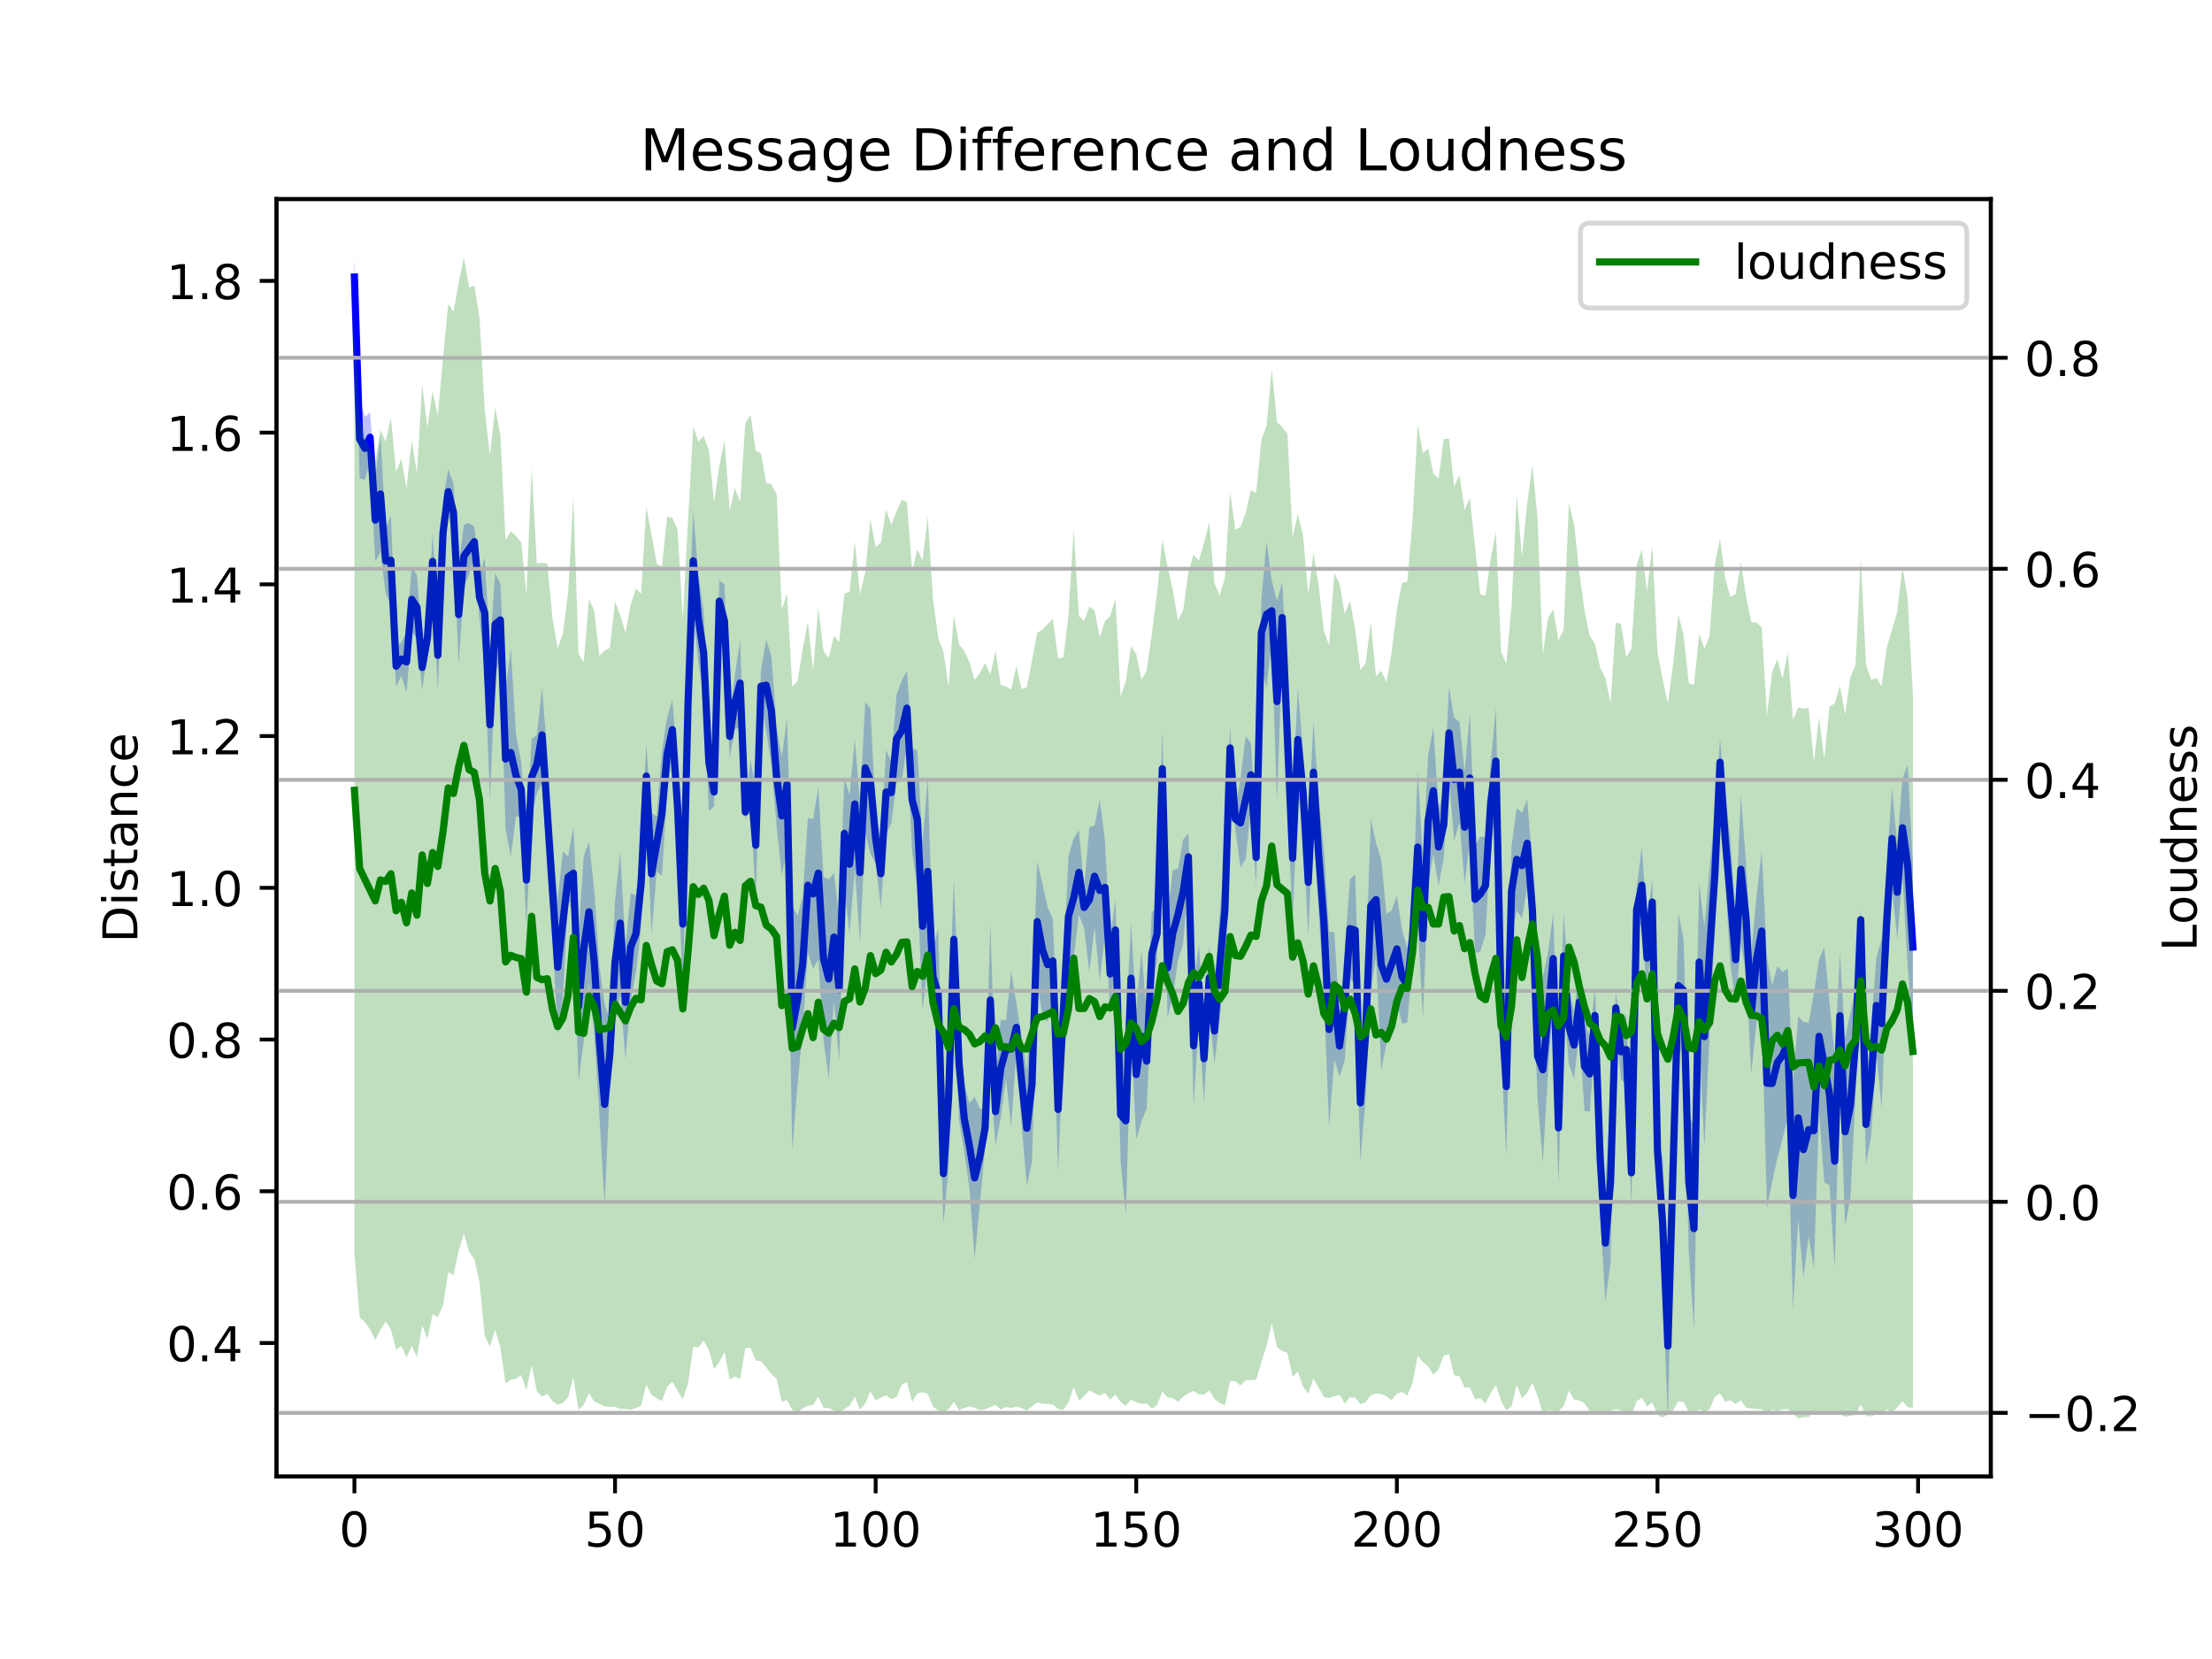 <?xml version="1.0" encoding="utf-8" standalone="no"?>
<!DOCTYPE svg PUBLIC "-//W3C//DTD SVG 1.1//EN"
  "http://www.w3.org/Graphics/SVG/1.1/DTD/svg11.dtd">
<!-- Created with matplotlib (https://matplotlib.org/) -->
<svg height="345.6pt" version="1.1" viewBox="0 0 460.8 345.6" width="460.8pt" xmlns="http://www.w3.org/2000/svg" xmlns:xlink="http://www.w3.org/1999/xlink">
 <defs>
  <style type="text/css">
*{stroke-linecap:butt;stroke-linejoin:round;}
  </style>
 </defs>
 <g id="figure_1">
  <g id="patch_1">
   <path d="M 0 345.6 
L 460.8 345.6 
L 460.8 0 
L 0 0 
z
" style="fill:#ffffff;"/>
  </g>
  <g id="axes_1">
   <g id="patch_2">
    <path d="M 57.6 307.584 
L 414.72 307.584 
L 414.72 41.472 
L 57.6 41.472 
z
" style="fill:#ffffff;"/>
   </g>
   <g id="PolyCollection_1">
    <path clip-path="url(#p6abd61f45a)" d="M 73.833 53.568 
L 73.833 61.839 
L 74.919 99.696 
L 76.004 99.973 
L 77.09 96.253 
L 78.176 116.997 
L 79.262 114.917 
L 80.348 123.715 
L 81.433 126.039 
L 82.519 143 
L 83.605 140.77 
L 84.691 144.146 
L 85.777 131.631 
L 86.862 133.148 
L 87.948 143.733 
L 89.034 136.004 
L 90.12 122.767 
L 91.206 143.743 
L 92.291 117.877 
L 93.377 107.119 
L 94.463 112.76 
L 95.549 138.476 
L 96.635 122.418 
L 97.72 119.6 
L 98.806 115.953 
L 99.892 129.236 
L 100.978 139.016 
L 102.064 166.663 
L 103.149 140.763 
L 104.235 136.606 
L 105.321 172.729 
L 106.407 178.443 
L 107.493 170.044 
L 108.578 170.176 
L 109.664 193.024 
L 110.75 169.843 
L 111.836 165.309 
L 112.922 162.967 
L 114.007 181.714 
L 115.093 195.282 
L 116.179 215.499 
L 117.265 207.708 
L 118.351 187.019 
L 119.436 191.573 
L 120.522 225.22 
L 121.608 216.775 
L 122.694 204.598 
L 123.78 215.365 
L 124.865 232.419 
L 125.951 250.928 
L 127.037 227.072 
L 128.123 213.195 
L 129.209 207.083 
L 130.294 220.638 
L 131.38 208.433 
L 132.466 202.607 
L 133.552 193.415 
L 134.638 168.149 
L 135.723 194.645 
L 136.809 181.53 
L 137.895 182.504 
L 138.981 164.67 
L 140.067 158.196 
L 141.152 176.904 
L 142.238 207.334 
L 143.324 161.028 
L 144.41 127.221 
L 145.496 138.221 
L 146.581 144.619 
L 147.667 169.005 
L 148.753 167.934 
L 149.839 129.587 
L 150.925 137.074 
L 152.01 157.847 
L 153.096 151.978 
L 154.182 151.378 
L 155.268 170.78 
L 156.354 167.377 
L 157.439 187.501 
L 158.525 146.298 
L 159.611 152.246 
L 160.697 159.483 
L 161.783 172.168 
L 162.868 182.332 
L 163.954 177.05 
L 165.04 239.676 
L 166.126 226.034 
L 167.212 214.76 
L 168.297 198.466 
L 169.383 201.833 
L 170.469 199.833 
L 171.555 216.675 
L 172.641 224.651 
L 173.726 208.597 
L 174.812 221.07 
L 175.898 185.054 
L 176.984 194.487 
L 178.07 181.05 
L 179.155 196.394 
L 180.241 173.617 
L 181.327 177.843 
L 182.413 179.881 
L 183.499 188.985 
L 184.584 173.736 
L 185.67 171.583 
L 186.756 163.034 
L 187.842 162.714 
L 188.928 155.234 
L 190.013 177.414 
L 191.099 185.128 
L 192.185 210.337 
L 193.271 201.27 
L 194.357 209.354 
L 195.442 220.557 
L 196.528 254.941 
L 197.614 243.372 
L 198.7 208.06 
L 199.786 233.251 
L 200.871 240.061 
L 201.957 247.569 
L 203.043 262.283 
L 204.129 250.852 
L 205.215 238.897 
L 206.3 224.154 
L 207.386 238.714 
L 208.472 232.835 
L 209.558 224.651 
L 210.644 234.765 
L 211.729 219.099 
L 212.815 234.379 
L 213.901 246.971 
L 214.987 241.976 
L 216.073 204.573 
L 217.158 211.548 
L 218.244 212.906 
L 219.33 208.945 
L 220.416 244.207 
L 221.502 218.635 
L 222.587 203.427 
L 223.673 199.457 
L 224.759 190.519 
L 225.845 193.431 
L 226.931 202.552 
L 228.016 193.12 
L 229.102 204.354 
L 230.188 194.558 
L 231.274 210.068 
L 232.36 200.127 
L 233.445 241.878 
L 234.531 253.19 
L 235.617 215.407 
L 236.703 237.35 
L 237.789 233.611 
L 238.875 230.962 
L 239.96 207.266 
L 241.046 199.965 
L 242.132 168.15 
L 243.218 211.993 
L 244.304 207.697 
L 245.389 200.057 
L 246.475 196.546 
L 247.561 183.408 
L 248.647 230.399 
L 249.733 213.02 
L 250.818 229.57 
L 251.904 210.354 
L 252.99 221.663 
L 254.076 212.624 
L 255.162 201.015 
L 256.247 160.076 
L 257.333 172.802 
L 258.419 180.707 
L 259.505 178.918 
L 260.591 168.036 
L 261.676 184.711 
L 262.762 138.759 
L 263.848 143.195 
L 264.934 133.509 
L 266.02 167.154 
L 267.105 136.045 
L 268.191 167.646 
L 269.277 191.546 
L 270.363 164.784 
L 271.449 173.404 
L 272.534 194.8 
L 273.62 171.511 
L 274.706 189.874 
L 275.792 207.542 
L 276.878 234.825 
L 277.963 220.677 
L 279.049 224.288 
L 280.135 220.803 
L 281.221 203.699 
L 282.307 205.44 
L 283.392 241.845 
L 284.478 228.924 
L 285.564 206.837 
L 286.65 199.199 
L 287.736 222.849 
L 288.821 217.558 
L 289.907 211.713 
L 290.993 208.78 
L 292.079 213.229 
L 293.165 212.985 
L 294.25 200.806 
L 295.336 192.525 
L 296.422 212.129 
L 297.508 184.579 
L 298.594 177.957 
L 299.679 184.5 
L 300.765 178.686 
L 301.851 162.163 
L 302.937 175.183 
L 304.023 171.327 
L 305.108 183.927 
L 306.194 175.523 
L 307.28 198.548 
L 308.366 198.245 
L 309.452 194.69 
L 310.537 175.635 
L 311.623 169.669 
L 312.709 219.555 
L 313.795 240.812 
L 314.881 194.992 
L 315.966 189.673 
L 317.052 191.272 
L 318.138 184.901 
L 319.224 199.556 
L 320.31 228.967 
L 321.395 242.178 
L 322.481 223.185 
L 323.567 209.117 
L 324.653 246.87 
L 325.739 208.225 
L 326.824 221.723 
L 327.91 224.705 
L 328.996 215.223 
L 330.082 231.439 
L 331.168 231.582 
L 332.253 217.216 
L 333.339 252.963 
L 334.425 271.237 
L 335.511 263.039 
L 336.597 213.174 
L 337.682 224.794 
L 338.768 225.914 
L 339.854 251.487 
L 340.94 194.076 
L 342.026 192.407 
L 343.111 207.316 
L 344.197 192.679 
L 345.283 243.181 
L 346.369 268.751 
L 347.455 295.488 
L 348.54 247.353 
L 349.626 220.302 
L 350.712 217.048 
L 351.798 260.597 
L 352.884 277.058 
L 353.969 216.853 
L 355.055 238.837 
L 356.141 215.684 
L 357.227 194.601 
L 358.313 163.733 
L 359.398 183.523 
L 360.484 201.149 
L 361.57 208.821 
L 362.656 196.563 
L 363.742 202.66 
L 364.827 223.705 
L 365.913 212.967 
L 366.999 210.723 
L 368.085 251.704 
L 369.171 246.201 
L 370.256 241.325 
L 371.342 237.267 
L 372.428 232.56 
L 373.514 272.74 
L 374.6 254.017 
L 375.685 266.124 
L 376.771 257.567 
L 377.857 264.207 
L 378.943 231.843 
L 380.029 246.364 
L 381.114 246.859 
L 382.2 264.046 
L 383.286 224.653 
L 384.372 255.291 
L 385.458 249.71 
L 386.543 228.269 
L 387.629 193.857 
L 388.715 242.657 
L 389.801 236.568 
L 390.887 219.544 
L 391.972 230.783 
L 393.058 203.796 
L 394.144 185.121 
L 395.23 195.718 
L 396.316 182.611 
L 397.401 201.217 
L 398.487 214.504 
L 398.487 180.069 
L 398.487 180.069 
L 397.401 159.289 
L 396.316 162.248 
L 395.23 176.051 
L 394.144 164.238 
L 393.058 179.683 
L 391.972 195.641 
L 390.887 199.38 
L 389.801 213.565 
L 388.715 225.839 
L 387.629 189.318 
L 386.543 206.084 
L 385.458 211.014 
L 384.372 216.237 
L 383.286 198.545 
L 382.2 219.741 
L 381.114 208.91 
L 380.029 197.288 
L 378.943 199.922 
L 377.857 206.887 
L 376.771 213.086 
L 375.685 212.829 
L 374.6 211.739 
L 373.514 225.324 
L 372.428 201.721 
L 371.342 202.488 
L 370.256 201.314 
L 369.171 205.219 
L 368.085 199.602 
L 366.999 177.174 
L 365.913 186.675 
L 364.827 198.52 
L 363.742 180.055 
L 362.656 165.609 
L 361.57 191.041 
L 360.484 174.757 
L 359.398 166.104 
L 358.313 153.834 
L 357.227 170.131 
L 356.141 180.653 
L 355.055 193.064 
L 353.969 183.97 
L 352.884 234.818 
L 351.798 231.723 
L 350.712 195.578 
L 349.626 190.338 
L 348.54 236.583 
L 347.455 265.312 
L 346.369 241.303 
L 345.283 236.272 
L 344.197 183.165 
L 343.111 191.841 
L 342.026 176.402 
L 340.94 185.005 
L 339.854 237.149 
L 338.768 211.355 
L 337.682 213.406 
L 336.597 206.749 
L 335.511 229.197 
L 334.425 246.683 
L 333.339 229.543 
L 332.253 205.865 
L 331.168 215.865 
L 330.082 212.849 
L 328.996 202.236 
L 327.91 210.711 
L 326.824 205.887 
L 325.739 190.058 
L 324.653 223.059 
L 323.567 190.277 
L 322.481 198.378 
L 321.395 203.528 
L 320.31 211.114 
L 319.224 179.449 
L 318.138 166.45 
L 317.052 169.345 
L 315.966 168.373 
L 314.881 176.261 
L 313.795 211.894 
L 312.709 198.415 
L 311.623 147.415 
L 310.537 158.972 
L 309.452 174.405 
L 308.366 174.298 
L 307.28 176.141 
L 306.194 148.614 
L 305.108 160.736 
L 304.023 150.367 
L 302.937 149.556 
L 301.851 143.212 
L 300.765 164.868 
L 299.679 168.405 
L 298.594 151.502 
L 297.508 157.419 
L 296.422 178.902 
L 295.336 160.409 
L 294.25 190.065 
L 293.165 197.518 
L 292.079 193.744 
L 290.993 186.592 
L 289.907 189.632 
L 288.821 190.393 
L 287.736 179.084 
L 286.65 175.608 
L 285.564 170.536 
L 284.478 202.034 
L 283.392 217.654 
L 282.307 182.134 
L 281.221 183.205 
L 280.135 198.019 
L 279.049 211.537 
L 277.963 194.204 
L 276.878 194.093 
L 275.792 176.863 
L 274.706 166.426 
L 273.62 150.216 
L 272.534 172.814 
L 271.449 156.389 
L 270.363 143.32 
L 269.277 166.017 
L 268.191 139.671 
L 267.105 121.26 
L 266.02 125.131 
L 264.934 120.956 
L 263.848 112.755 
L 262.762 124.799 
L 261.676 172.571 
L 260.591 154.799 
L 259.505 153.418 
L 258.419 162.14 
L 257.333 168.39 
L 256.247 151.546 
L 255.162 178.158 
L 254.076 190.259 
L 252.99 207.892 
L 251.904 197.023 
L 250.818 211.49 
L 249.733 196.747 
L 248.647 205.294 
L 247.561 173.567 
L 246.475 174.898 
L 245.389 181.034 
L 244.304 181.2 
L 243.218 191.287 
L 242.132 152.111 
L 241.046 189.098 
L 239.96 189.981 
L 238.875 211.154 
L 237.789 198.128 
L 236.703 210.343 
L 235.617 192.138 
L 234.531 213.794 
L 233.445 222.56 
L 232.36 187.339 
L 231.274 195.71 
L 230.188 175.184 
L 229.102 166.627 
L 228.016 171.954 
L 226.931 172.355 
L 225.845 184.647 
L 224.759 172.951 
L 223.673 174.636 
L 222.587 178.271 
L 221.502 201.17 
L 220.416 218.018 
L 219.33 191.4 
L 218.244 189.003 
L 217.158 184.081 
L 216.073 179.398 
L 214.987 209.718 
L 213.901 223.104 
L 212.815 215.969 
L 211.729 208.938 
L 210.644 202.31 
L 209.558 212.575 
L 208.472 212.342 
L 207.386 224.414 
L 206.3 192.501 
L 205.215 230.957 
L 204.129 230.97 
L 203.043 228.46 
L 201.957 229.835 
L 200.871 225.945 
L 199.786 210.204 
L 198.7 183.333 
L 197.614 213.774 
L 196.528 234.034 
L 195.442 193.46 
L 194.357 197.563 
L 193.271 161.79 
L 192.185 175.59 
L 191.099 156.328 
L 190.013 155.896 
L 188.928 139.797 
L 187.842 141.756 
L 186.756 144.8 
L 185.67 158.639 
L 184.584 156.258 
L 183.499 175.032 
L 182.413 169.348 
L 181.327 147.479 
L 180.241 146.304 
L 179.155 167.142 
L 178.07 153.929 
L 176.984 165.556 
L 175.898 162.158 
L 174.812 191.188 
L 173.726 181.819 
L 172.641 183.188 
L 171.555 182.66 
L 170.469 163.928 
L 169.383 170.612 
L 168.297 170.392 
L 167.212 186.881 
L 166.126 190.71 
L 165.04 188.686 
L 163.954 149.741 
L 162.868 157.605 
L 161.783 151.534 
L 160.697 136.631 
L 159.611 133.239 
L 158.525 139.615 
L 157.439 164.66 
L 156.354 158.3 
L 155.268 167.55 
L 154.182 133.195 
L 153.096 140.681 
L 152.01 148.97 
L 150.925 121.757 
L 149.839 120.888 
L 148.753 162.023 
L 147.667 148.537 
L 146.581 127.385 
L 145.496 119.677 
L 144.41 106.458 
L 143.324 132.416 
L 142.238 177.695 
L 141.152 159.394 
L 140.067 145.808 
L 138.981 149.489 
L 137.895 156.399 
L 136.809 170.036 
L 135.723 169.433 
L 134.638 155.215 
L 133.552 174.887 
L 132.466 186.524 
L 131.38 186.097 
L 130.294 196.94 
L 129.209 177.509 
L 128.123 187.61 
L 127.037 212.207 
L 125.951 209.188 
L 124.865 201.198 
L 123.78 185.222 
L 122.694 175.312 
L 121.608 178.386 
L 120.522 194.189 
L 119.436 172.22 
L 118.351 178.408 
L 117.265 177.357 
L 116.179 187.482 
L 115.093 176.376 
L 114.007 157.031 
L 112.922 143.245 
L 111.836 153.141 
L 110.75 153.906 
L 109.664 173.652 
L 108.578 158.673 
L 107.493 153.007 
L 106.407 135.08 
L 105.321 143.526 
L 104.235 121.681 
L 103.149 119.345 
L 102.064 135.3 
L 100.978 116.191 
L 99.892 119.758 
L 98.806 109.725 
L 97.72 108.938 
L 96.635 109.31 
L 95.549 117.581 
L 94.463 100.662 
L 93.377 97.738 
L 92.291 103.981 
L 91.206 129.282 
L 90.12 111.138 
L 89.034 129.889 
L 87.948 134.334 
L 86.862 119.829 
L 85.777 118.085 
L 84.691 131.637 
L 83.605 133.839 
L 82.519 134.559 
L 81.433 107.368 
L 80.348 109.979 
L 79.262 90.901 
L 78.176 99.696 
L 77.09 85.916 
L 76.004 86.841 
L 74.919 83.195 
L 73.833 53.568 
z
" style="fill:#0000ff;fill-opacity:0.25;"/>
   </g>
   <g id="matplotlib.axis_1">
    <g id="xtick_1">
     <g id="line2d_1">
      <defs>
       <path d="M 0 0 
L 0 3.5 
" id="me9a477f96b" style="stroke:#000000;stroke-width:0.8;"/>
      </defs>
      <g>
       <use style="stroke:#000000;stroke-width:0.8;" x="73.833" xlink:href="#me9a477f96b" y="307.584"/>
      </g>
     </g>
     <g id="text_1">
      <!-- 0 -->
      <defs>
       <path d="M 31.781 66.406 
Q 24.172 66.406 20.328 58.906 
Q 16.5 51.422 16.5 36.375 
Q 16.5 21.391 20.328 13.891 
Q 24.172 6.391 31.781 6.391 
Q 39.453 6.391 43.281 13.891 
Q 47.125 21.391 47.125 36.375 
Q 47.125 51.422 43.281 58.906 
Q 39.453 66.406 31.781 66.406 
z
M 31.781 74.219 
Q 44.047 74.219 50.516 64.516 
Q 56.984 54.828 56.984 36.375 
Q 56.984 17.969 50.516 8.266 
Q 44.047 -1.422 31.781 -1.422 
Q 19.531 -1.422 13.062 8.266 
Q 6.594 17.969 6.594 36.375 
Q 6.594 54.828 13.062 64.516 
Q 19.531 74.219 31.781 74.219 
z
" id="DejaVuSans-48"/>
      </defs>
      <g transform="translate(70.651 322.182)scale(0.1 -0.1)">
       <use xlink:href="#DejaVuSans-48"/>
      </g>
     </g>
    </g>
    <g id="xtick_2">
     <g id="line2d_2">
      <g>
       <use style="stroke:#000000;stroke-width:0.8;" x="128.123" xlink:href="#me9a477f96b" y="307.584"/>
      </g>
     </g>
     <g id="text_2">
      <!-- 50 -->
      <defs>
       <path d="M 10.797 72.906 
L 49.516 72.906 
L 49.516 64.594 
L 19.828 64.594 
L 19.828 46.734 
Q 21.969 47.469 24.109 47.828 
Q 26.266 48.188 28.422 48.188 
Q 40.625 48.188 47.75 41.5 
Q 54.891 34.812 54.891 23.391 
Q 54.891 11.625 47.562 5.094 
Q 40.234 -1.422 26.906 -1.422 
Q 22.312 -1.422 17.547 -0.641 
Q 12.797 0.141 7.719 1.703 
L 7.719 11.625 
Q 12.109 9.234 16.797 8.062 
Q 21.484 6.891 26.703 6.891 
Q 35.156 6.891 40.078 11.328 
Q 45.016 15.766 45.016 23.391 
Q 45.016 31 40.078 35.438 
Q 35.156 39.891 26.703 39.891 
Q 22.75 39.891 18.812 39.016 
Q 14.891 38.141 10.797 36.281 
z
" id="DejaVuSans-53"/>
      </defs>
      <g transform="translate(121.76 322.182)scale(0.1 -0.1)">
       <use xlink:href="#DejaVuSans-53"/>
       <use x="63.623" xlink:href="#DejaVuSans-48"/>
      </g>
     </g>
    </g>
    <g id="xtick_3">
     <g id="line2d_3">
      <g>
       <use style="stroke:#000000;stroke-width:0.8;" x="182.413" xlink:href="#me9a477f96b" y="307.584"/>
      </g>
     </g>
     <g id="text_3">
      <!-- 100 -->
      <defs>
       <path d="M 12.406 8.297 
L 28.516 8.297 
L 28.516 63.922 
L 10.984 60.406 
L 10.984 69.391 
L 28.422 72.906 
L 38.281 72.906 
L 38.281 8.297 
L 54.391 8.297 
L 54.391 0 
L 12.406 0 
z
" id="DejaVuSans-49"/>
      </defs>
      <g transform="translate(172.869 322.182)scale(0.1 -0.1)">
       <use xlink:href="#DejaVuSans-49"/>
       <use x="63.623" xlink:href="#DejaVuSans-48"/>
       <use x="127.246" xlink:href="#DejaVuSans-48"/>
      </g>
     </g>
    </g>
    <g id="xtick_4">
     <g id="line2d_4">
      <g>
       <use style="stroke:#000000;stroke-width:0.8;" x="236.703" xlink:href="#me9a477f96b" y="307.584"/>
      </g>
     </g>
     <g id="text_4">
      <!-- 150 -->
      <g transform="translate(227.159 322.182)scale(0.1 -0.1)">
       <use xlink:href="#DejaVuSans-49"/>
       <use x="63.623" xlink:href="#DejaVuSans-53"/>
       <use x="127.246" xlink:href="#DejaVuSans-48"/>
      </g>
     </g>
    </g>
    <g id="xtick_5">
     <g id="line2d_5">
      <g>
       <use style="stroke:#000000;stroke-width:0.8;" x="290.993" xlink:href="#me9a477f96b" y="307.584"/>
      </g>
     </g>
     <g id="text_5">
      <!-- 200 -->
      <defs>
       <path d="M 19.188 8.297 
L 53.609 8.297 
L 53.609 0 
L 7.328 0 
L 7.328 8.297 
Q 12.938 14.109 22.625 23.891 
Q 32.328 33.688 34.812 36.531 
Q 39.547 41.844 41.422 45.531 
Q 43.312 49.219 43.312 52.781 
Q 43.312 58.594 39.234 62.25 
Q 35.156 65.922 28.609 65.922 
Q 23.969 65.922 18.812 64.312 
Q 13.672 62.703 7.812 59.422 
L 7.812 69.391 
Q 13.766 71.781 18.938 73 
Q 24.125 74.219 28.422 74.219 
Q 39.75 74.219 46.484 68.547 
Q 53.219 62.891 53.219 53.422 
Q 53.219 48.922 51.531 44.891 
Q 49.859 40.875 45.406 35.406 
Q 44.188 33.984 37.641 27.219 
Q 31.109 20.453 19.188 8.297 
z
" id="DejaVuSans-50"/>
      </defs>
      <g transform="translate(281.449 322.182)scale(0.1 -0.1)">
       <use xlink:href="#DejaVuSans-50"/>
       <use x="63.623" xlink:href="#DejaVuSans-48"/>
       <use x="127.246" xlink:href="#DejaVuSans-48"/>
      </g>
     </g>
    </g>
    <g id="xtick_6">
     <g id="line2d_6">
      <g>
       <use style="stroke:#000000;stroke-width:0.8;" x="345.283" xlink:href="#me9a477f96b" y="307.584"/>
      </g>
     </g>
     <g id="text_6">
      <!-- 250 -->
      <g transform="translate(335.739 322.182)scale(0.1 -0.1)">
       <use xlink:href="#DejaVuSans-50"/>
       <use x="63.623" xlink:href="#DejaVuSans-53"/>
       <use x="127.246" xlink:href="#DejaVuSans-48"/>
      </g>
     </g>
    </g>
    <g id="xtick_7">
     <g id="line2d_7">
      <g>
       <use style="stroke:#000000;stroke-width:0.8;" x="399.573" xlink:href="#me9a477f96b" y="307.584"/>
      </g>
     </g>
     <g id="text_7">
      <!-- 300 -->
      <defs>
       <path d="M 40.578 39.312 
Q 47.656 37.797 51.625 33 
Q 55.609 28.219 55.609 21.188 
Q 55.609 10.406 48.188 4.484 
Q 40.766 -1.422 27.094 -1.422 
Q 22.516 -1.422 17.656 -0.516 
Q 12.797 0.391 7.625 2.203 
L 7.625 11.719 
Q 11.719 9.328 16.594 8.109 
Q 21.484 6.891 26.812 6.891 
Q 36.078 6.891 40.938 10.547 
Q 45.797 14.203 45.797 21.188 
Q 45.797 27.641 41.281 31.266 
Q 36.766 34.906 28.719 34.906 
L 20.219 34.906 
L 20.219 43.016 
L 29.109 43.016 
Q 36.375 43.016 40.234 45.922 
Q 44.094 48.828 44.094 54.297 
Q 44.094 59.906 40.109 62.906 
Q 36.141 65.922 28.719 65.922 
Q 24.656 65.922 20.016 65.031 
Q 15.375 64.156 9.812 62.312 
L 9.812 71.094 
Q 15.438 72.656 20.344 73.438 
Q 25.25 74.219 29.594 74.219 
Q 40.828 74.219 47.359 69.109 
Q 53.906 64.016 53.906 55.328 
Q 53.906 49.266 50.438 45.094 
Q 46.969 40.922 40.578 39.312 
z
" id="DejaVuSans-51"/>
      </defs>
      <g transform="translate(390.029 322.182)scale(0.1 -0.1)">
       <use xlink:href="#DejaVuSans-51"/>
       <use x="63.623" xlink:href="#DejaVuSans-48"/>
       <use x="127.246" xlink:href="#DejaVuSans-48"/>
      </g>
     </g>
    </g>
   </g>
   <g id="matplotlib.axis_2">
    <g id="ytick_1">
     <g id="line2d_8">
      <defs>
       <path d="M 0 0 
L -3.5 0 
" id="mb2757e1926" style="stroke:#000000;stroke-width:0.8;"/>
      </defs>
      <g>
       <use style="stroke:#000000;stroke-width:0.8;" x="57.6" xlink:href="#mb2757e1926" y="279.773"/>
      </g>
     </g>
     <g id="text_8">
      <!-- 0.4 -->
      <defs>
       <path d="M 10.688 12.406 
L 21 12.406 
L 21 0 
L 10.688 0 
z
" id="DejaVuSans-46"/>
       <path d="M 37.797 64.312 
L 12.891 25.391 
L 37.797 25.391 
z
M 35.203 72.906 
L 47.609 72.906 
L 47.609 25.391 
L 58.016 25.391 
L 58.016 17.188 
L 47.609 17.188 
L 47.609 0 
L 37.797 0 
L 37.797 17.188 
L 4.891 17.188 
L 4.891 26.703 
z
" id="DejaVuSans-52"/>
      </defs>
      <g transform="translate(34.697 283.572)scale(0.1 -0.1)">
       <use xlink:href="#DejaVuSans-48"/>
       <use x="63.623" xlink:href="#DejaVuSans-46"/>
       <use x="95.41" xlink:href="#DejaVuSans-52"/>
      </g>
     </g>
    </g>
    <g id="ytick_2">
     <g id="line2d_9">
      <g>
       <use style="stroke:#000000;stroke-width:0.8;" x="57.6" xlink:href="#mb2757e1926" y="248.165"/>
      </g>
     </g>
     <g id="text_9">
      <!-- 0.6 -->
      <defs>
       <path d="M 33.016 40.375 
Q 26.375 40.375 22.484 35.828 
Q 18.609 31.297 18.609 23.391 
Q 18.609 15.531 22.484 10.953 
Q 26.375 6.391 33.016 6.391 
Q 39.656 6.391 43.531 10.953 
Q 47.406 15.531 47.406 23.391 
Q 47.406 31.297 43.531 35.828 
Q 39.656 40.375 33.016 40.375 
z
M 52.594 71.297 
L 52.594 62.312 
Q 48.875 64.062 45.094 64.984 
Q 41.312 65.922 37.594 65.922 
Q 27.828 65.922 22.672 59.328 
Q 17.531 52.734 16.797 39.406 
Q 19.672 43.656 24.016 45.922 
Q 28.375 48.188 33.594 48.188 
Q 44.578 48.188 50.953 41.516 
Q 57.328 34.859 57.328 23.391 
Q 57.328 12.156 50.688 5.359 
Q 44.047 -1.422 33.016 -1.422 
Q 20.359 -1.422 13.672 8.266 
Q 6.984 17.969 6.984 36.375 
Q 6.984 53.656 15.188 63.938 
Q 23.391 74.219 37.203 74.219 
Q 40.922 74.219 44.703 73.484 
Q 48.484 72.75 52.594 71.297 
z
" id="DejaVuSans-54"/>
      </defs>
      <g transform="translate(34.697 251.964)scale(0.1 -0.1)">
       <use xlink:href="#DejaVuSans-48"/>
       <use x="63.623" xlink:href="#DejaVuSans-46"/>
       <use x="95.41" xlink:href="#DejaVuSans-54"/>
      </g>
     </g>
    </g>
    <g id="ytick_3">
     <g id="line2d_10">
      <g>
       <use style="stroke:#000000;stroke-width:0.8;" x="57.6" xlink:href="#mb2757e1926" y="216.557"/>
      </g>
     </g>
     <g id="text_10">
      <!-- 0.8 -->
      <defs>
       <path d="M 31.781 34.625 
Q 24.75 34.625 20.719 30.859 
Q 16.703 27.094 16.703 20.516 
Q 16.703 13.922 20.719 10.156 
Q 24.75 6.391 31.781 6.391 
Q 38.812 6.391 42.859 10.172 
Q 46.922 13.969 46.922 20.516 
Q 46.922 27.094 42.891 30.859 
Q 38.875 34.625 31.781 34.625 
z
M 21.922 38.812 
Q 15.578 40.375 12.031 44.719 
Q 8.5 49.078 8.5 55.328 
Q 8.5 64.062 14.719 69.141 
Q 20.953 74.219 31.781 74.219 
Q 42.672 74.219 48.875 69.141 
Q 55.078 64.062 55.078 55.328 
Q 55.078 49.078 51.531 44.719 
Q 48 40.375 41.703 38.812 
Q 48.828 37.156 52.797 32.312 
Q 56.781 27.484 56.781 20.516 
Q 56.781 9.906 50.312 4.234 
Q 43.844 -1.422 31.781 -1.422 
Q 19.734 -1.422 13.25 4.234 
Q 6.781 9.906 6.781 20.516 
Q 6.781 27.484 10.781 32.312 
Q 14.797 37.156 21.922 38.812 
z
M 18.312 54.391 
Q 18.312 48.734 21.844 45.562 
Q 25.391 42.391 31.781 42.391 
Q 38.141 42.391 41.719 45.562 
Q 45.312 48.734 45.312 54.391 
Q 45.312 60.062 41.719 63.234 
Q 38.141 66.406 31.781 66.406 
Q 25.391 66.406 21.844 63.234 
Q 18.312 60.062 18.312 54.391 
z
" id="DejaVuSans-56"/>
      </defs>
      <g transform="translate(34.697 220.356)scale(0.1 -0.1)">
       <use xlink:href="#DejaVuSans-48"/>
       <use x="63.623" xlink:href="#DejaVuSans-46"/>
       <use x="95.41" xlink:href="#DejaVuSans-56"/>
      </g>
     </g>
    </g>
    <g id="ytick_4">
     <g id="line2d_11">
      <g>
       <use style="stroke:#000000;stroke-width:0.8;" x="57.6" xlink:href="#mb2757e1926" y="184.949"/>
      </g>
     </g>
     <g id="text_11">
      <!-- 1.0 -->
      <g transform="translate(34.697 188.748)scale(0.1 -0.1)">
       <use xlink:href="#DejaVuSans-49"/>
       <use x="63.623" xlink:href="#DejaVuSans-46"/>
       <use x="95.41" xlink:href="#DejaVuSans-48"/>
      </g>
     </g>
    </g>
    <g id="ytick_5">
     <g id="line2d_12">
      <g>
       <use style="stroke:#000000;stroke-width:0.8;" x="57.6" xlink:href="#mb2757e1926" y="153.34"/>
      </g>
     </g>
     <g id="text_12">
      <!-- 1.2 -->
      <g transform="translate(34.697 157.14)scale(0.1 -0.1)">
       <use xlink:href="#DejaVuSans-49"/>
       <use x="63.623" xlink:href="#DejaVuSans-46"/>
       <use x="95.41" xlink:href="#DejaVuSans-50"/>
      </g>
     </g>
    </g>
    <g id="ytick_6">
     <g id="line2d_13">
      <g>
       <use style="stroke:#000000;stroke-width:0.8;" x="57.6" xlink:href="#mb2757e1926" y="121.732"/>
      </g>
     </g>
     <g id="text_13">
      <!-- 1.4 -->
      <g transform="translate(34.697 125.532)scale(0.1 -0.1)">
       <use xlink:href="#DejaVuSans-49"/>
       <use x="63.623" xlink:href="#DejaVuSans-46"/>
       <use x="95.41" xlink:href="#DejaVuSans-52"/>
      </g>
     </g>
    </g>
    <g id="ytick_7">
     <g id="line2d_14">
      <g>
       <use style="stroke:#000000;stroke-width:0.8;" x="57.6" xlink:href="#mb2757e1926" y="90.124"/>
      </g>
     </g>
     <g id="text_14">
      <!-- 1.6 -->
      <g transform="translate(34.697 93.924)scale(0.1 -0.1)">
       <use xlink:href="#DejaVuSans-49"/>
       <use x="63.623" xlink:href="#DejaVuSans-46"/>
       <use x="95.41" xlink:href="#DejaVuSans-54"/>
      </g>
     </g>
    </g>
    <g id="ytick_8">
     <g id="line2d_15">
      <g>
       <use style="stroke:#000000;stroke-width:0.8;" x="57.6" xlink:href="#mb2757e1926" y="58.516"/>
      </g>
     </g>
     <g id="text_15">
      <!-- 1.8 -->
      <g transform="translate(34.697 62.315)scale(0.1 -0.1)">
       <use xlink:href="#DejaVuSans-49"/>
       <use x="63.623" xlink:href="#DejaVuSans-46"/>
       <use x="95.41" xlink:href="#DejaVuSans-56"/>
      </g>
     </g>
    </g>
    <g id="text_16">
     <!-- Distance -->
     <defs>
      <path d="M 19.672 64.797 
L 19.672 8.109 
L 31.594 8.109 
Q 46.688 8.109 53.688 14.938 
Q 60.688 21.781 60.688 36.531 
Q 60.688 51.172 53.688 57.984 
Q 46.688 64.797 31.594 64.797 
z
M 9.812 72.906 
L 30.078 72.906 
Q 51.266 72.906 61.172 64.094 
Q 71.094 55.281 71.094 36.531 
Q 71.094 17.672 61.125 8.828 
Q 51.172 0 30.078 0 
L 9.812 0 
z
" id="DejaVuSans-68"/>
      <path d="M 9.422 54.688 
L 18.406 54.688 
L 18.406 0 
L 9.422 0 
z
M 9.422 75.984 
L 18.406 75.984 
L 18.406 64.594 
L 9.422 64.594 
z
" id="DejaVuSans-105"/>
      <path d="M 44.281 53.078 
L 44.281 44.578 
Q 40.484 46.531 36.375 47.5 
Q 32.281 48.484 27.875 48.484 
Q 21.188 48.484 17.844 46.438 
Q 14.5 44.391 14.5 40.281 
Q 14.5 37.156 16.891 35.375 
Q 19.281 33.594 26.516 31.984 
L 29.594 31.297 
Q 39.156 29.25 43.188 25.516 
Q 47.219 21.781 47.219 15.094 
Q 47.219 7.469 41.188 3.016 
Q 35.156 -1.422 24.609 -1.422 
Q 20.219 -1.422 15.453 -0.562 
Q 10.688 0.297 5.422 2 
L 5.422 11.281 
Q 10.406 8.688 15.234 7.391 
Q 20.062 6.109 24.812 6.109 
Q 31.156 6.109 34.562 8.281 
Q 37.984 10.453 37.984 14.406 
Q 37.984 18.062 35.516 20.016 
Q 33.062 21.969 24.703 23.781 
L 21.578 24.516 
Q 13.234 26.266 9.516 29.906 
Q 5.812 33.547 5.812 39.891 
Q 5.812 47.609 11.281 51.797 
Q 16.75 56 26.812 56 
Q 31.781 56 36.172 55.266 
Q 40.578 54.547 44.281 53.078 
z
" id="DejaVuSans-115"/>
      <path d="M 18.312 70.219 
L 18.312 54.688 
L 36.812 54.688 
L 36.812 47.703 
L 18.312 47.703 
L 18.312 18.016 
Q 18.312 11.328 20.141 9.422 
Q 21.969 7.516 27.594 7.516 
L 36.812 7.516 
L 36.812 0 
L 27.594 0 
Q 17.188 0 13.234 3.875 
Q 9.281 7.766 9.281 18.016 
L 9.281 47.703 
L 2.688 47.703 
L 2.688 54.688 
L 9.281 54.688 
L 9.281 70.219 
z
" id="DejaVuSans-116"/>
      <path d="M 34.281 27.484 
Q 23.391 27.484 19.188 25 
Q 14.984 22.516 14.984 16.5 
Q 14.984 11.719 18.141 8.906 
Q 21.297 6.109 26.703 6.109 
Q 34.188 6.109 38.703 11.406 
Q 43.219 16.703 43.219 25.484 
L 43.219 27.484 
z
M 52.203 31.203 
L 52.203 0 
L 43.219 0 
L 43.219 8.297 
Q 40.141 3.328 35.547 0.953 
Q 30.953 -1.422 24.312 -1.422 
Q 15.922 -1.422 10.953 3.297 
Q 6 8.016 6 15.922 
Q 6 25.141 12.172 29.828 
Q 18.359 34.516 30.609 34.516 
L 43.219 34.516 
L 43.219 35.406 
Q 43.219 41.609 39.141 45 
Q 35.062 48.391 27.688 48.391 
Q 23 48.391 18.547 47.266 
Q 14.109 46.141 10.016 43.891 
L 10.016 52.203 
Q 14.938 54.109 19.578 55.047 
Q 24.219 56 28.609 56 
Q 40.484 56 46.344 49.844 
Q 52.203 43.703 52.203 31.203 
z
" id="DejaVuSans-97"/>
      <path d="M 54.891 33.016 
L 54.891 0 
L 45.906 0 
L 45.906 32.719 
Q 45.906 40.484 42.875 44.328 
Q 39.844 48.188 33.797 48.188 
Q 26.516 48.188 22.312 43.547 
Q 18.109 38.922 18.109 30.906 
L 18.109 0 
L 9.078 0 
L 9.078 54.688 
L 18.109 54.688 
L 18.109 46.188 
Q 21.344 51.125 25.703 53.562 
Q 30.078 56 35.797 56 
Q 45.219 56 50.047 50.172 
Q 54.891 44.344 54.891 33.016 
z
" id="DejaVuSans-110"/>
      <path d="M 48.781 52.594 
L 48.781 44.188 
Q 44.969 46.297 41.141 47.344 
Q 37.312 48.391 33.406 48.391 
Q 24.656 48.391 19.812 42.844 
Q 14.984 37.312 14.984 27.297 
Q 14.984 17.281 19.812 11.734 
Q 24.656 6.203 33.406 6.203 
Q 37.312 6.203 41.141 7.25 
Q 44.969 8.297 48.781 10.406 
L 48.781 2.094 
Q 45.016 0.344 40.984 -0.531 
Q 36.969 -1.422 32.422 -1.422 
Q 20.062 -1.422 12.781 6.344 
Q 5.516 14.109 5.516 27.297 
Q 5.516 40.672 12.859 48.328 
Q 20.219 56 33.016 56 
Q 37.156 56 41.109 55.141 
Q 45.062 54.297 48.781 52.594 
z
" id="DejaVuSans-99"/>
      <path d="M 56.203 29.594 
L 56.203 25.203 
L 14.891 25.203 
Q 15.484 15.922 20.484 11.062 
Q 25.484 6.203 34.422 6.203 
Q 39.594 6.203 44.453 7.469 
Q 49.312 8.734 54.109 11.281 
L 54.109 2.781 
Q 49.266 0.734 44.188 -0.344 
Q 39.109 -1.422 33.891 -1.422 
Q 20.797 -1.422 13.156 6.188 
Q 5.516 13.812 5.516 26.812 
Q 5.516 40.234 12.766 48.109 
Q 20.016 56 32.328 56 
Q 43.359 56 49.781 48.891 
Q 56.203 41.797 56.203 29.594 
z
M 47.219 32.234 
Q 47.125 39.594 43.094 43.984 
Q 39.062 48.391 32.422 48.391 
Q 24.906 48.391 20.391 44.141 
Q 15.875 39.891 15.188 32.172 
z
" id="DejaVuSans-101"/>
     </defs>
     <g transform="translate(28.617 196.391)rotate(-90)scale(0.1 -0.1)">
      <use xlink:href="#DejaVuSans-68"/>
      <use x="77.002" xlink:href="#DejaVuSans-105"/>
      <use x="104.785" xlink:href="#DejaVuSans-115"/>
      <use x="156.885" xlink:href="#DejaVuSans-116"/>
      <use x="196.094" xlink:href="#DejaVuSans-97"/>
      <use x="257.373" xlink:href="#DejaVuSans-110"/>
      <use x="320.752" xlink:href="#DejaVuSans-99"/>
      <use x="375.732" xlink:href="#DejaVuSans-101"/>
     </g>
    </g>
   </g>
   <g id="line2d_16">
    <path clip-path="url(#p6abd61f45a)" d="M 73.833 57.703 
L 74.919 91.445 
L 76.004 93.407 
L 77.09 91.084 
L 78.176 108.346 
L 79.262 102.909 
L 80.348 116.847 
L 81.433 116.704 
L 82.519 138.78 
L 83.605 137.305 
L 84.691 137.892 
L 85.777 124.858 
L 86.862 126.488 
L 87.948 139.033 
L 89.034 132.946 
L 90.12 116.953 
L 91.206 136.512 
L 92.291 110.929 
L 93.377 102.428 
L 94.463 106.711 
L 95.549 128.029 
L 96.635 115.864 
L 98.806 112.839 
L 99.892 124.497 
L 100.978 127.604 
L 102.064 150.981 
L 103.149 130.054 
L 104.235 129.144 
L 105.321 158.128 
L 106.407 156.761 
L 107.493 161.526 
L 108.578 164.425 
L 109.664 183.338 
L 110.75 161.874 
L 111.836 159.225 
L 112.922 153.106 
L 116.179 201.491 
L 118.351 182.714 
L 119.436 181.896 
L 120.522 209.705 
L 121.608 197.581 
L 122.694 189.955 
L 123.78 200.294 
L 124.865 216.808 
L 125.951 230.058 
L 127.037 219.639 
L 128.123 200.403 
L 129.209 192.296 
L 130.294 208.789 
L 131.38 197.265 
L 132.466 194.566 
L 133.552 184.151 
L 134.638 161.682 
L 135.723 182.039 
L 137.895 169.452 
L 138.981 157.08 
L 140.067 152.002 
L 141.152 168.149 
L 142.238 192.514 
L 143.324 146.722 
L 144.41 116.839 
L 145.496 128.949 
L 146.581 136.002 
L 147.667 158.771 
L 148.753 164.978 
L 149.839 125.238 
L 150.925 129.416 
L 152.01 153.409 
L 153.096 146.33 
L 154.182 142.286 
L 155.268 169.165 
L 156.354 162.838 
L 157.439 176.08 
L 158.525 142.956 
L 159.611 142.742 
L 160.697 148.057 
L 161.783 161.851 
L 162.868 169.969 
L 163.954 163.396 
L 165.04 214.181 
L 166.126 208.372 
L 167.212 200.82 
L 168.297 184.429 
L 169.383 186.222 
L 170.469 181.881 
L 171.555 199.668 
L 172.641 203.919 
L 173.726 195.208 
L 174.812 206.129 
L 175.898 173.606 
L 176.984 180.021 
L 178.07 167.489 
L 179.155 181.768 
L 180.241 159.961 
L 181.327 162.661 
L 182.413 174.614 
L 183.499 182.008 
L 184.584 164.997 
L 185.67 165.111 
L 186.756 153.917 
L 187.842 152.235 
L 188.928 147.515 
L 190.013 166.655 
L 191.099 170.728 
L 192.185 192.964 
L 193.271 181.53 
L 194.357 203.459 
L 195.442 207.008 
L 196.528 244.487 
L 197.614 228.573 
L 198.7 195.697 
L 199.786 221.728 
L 200.871 233.003 
L 201.957 238.702 
L 203.043 245.372 
L 204.129 240.911 
L 205.215 234.927 
L 206.3 208.328 
L 207.386 231.564 
L 208.472 222.588 
L 209.558 218.613 
L 210.644 218.538 
L 211.729 214.018 
L 212.815 225.174 
L 213.901 235.038 
L 214.987 225.847 
L 216.073 191.986 
L 217.158 197.814 
L 218.244 200.954 
L 219.33 200.173 
L 220.416 231.112 
L 222.587 190.849 
L 223.673 187.047 
L 224.759 181.735 
L 225.845 189.039 
L 226.931 187.454 
L 228.016 182.537 
L 229.102 185.49 
L 230.188 184.871 
L 231.274 202.889 
L 232.36 193.733 
L 233.445 232.219 
L 234.531 233.492 
L 235.617 203.773 
L 236.703 223.846 
L 237.789 215.87 
L 238.875 221.058 
L 239.96 198.623 
L 241.046 194.532 
L 242.132 160.131 
L 243.218 201.64 
L 244.304 194.449 
L 245.389 190.545 
L 246.475 185.722 
L 247.561 178.487 
L 248.647 217.846 
L 249.733 204.884 
L 250.818 220.53 
L 251.904 203.689 
L 252.99 214.778 
L 254.076 201.442 
L 255.162 189.587 
L 256.247 155.811 
L 257.333 170.596 
L 258.419 171.424 
L 260.591 161.417 
L 261.676 178.641 
L 262.762 131.779 
L 263.848 127.975 
L 264.934 127.232 
L 266.02 146.143 
L 267.105 128.652 
L 269.277 178.782 
L 270.363 154.052 
L 271.449 164.896 
L 272.534 183.807 
L 273.62 160.864 
L 274.706 178.15 
L 275.792 192.203 
L 276.878 214.459 
L 277.963 207.441 
L 279.049 217.913 
L 280.135 209.411 
L 281.221 193.452 
L 282.307 193.787 
L 283.392 229.75 
L 284.478 215.479 
L 285.564 188.687 
L 286.65 187.403 
L 287.736 200.966 
L 288.821 203.976 
L 290.993 197.686 
L 292.079 203.487 
L 293.165 205.251 
L 294.25 195.436 
L 295.336 176.467 
L 296.422 195.515 
L 297.508 170.999 
L 298.594 164.73 
L 299.679 176.453 
L 300.765 171.777 
L 301.851 152.687 
L 302.937 162.369 
L 304.023 160.847 
L 305.108 172.331 
L 306.194 162.069 
L 307.28 187.344 
L 308.366 186.271 
L 309.452 184.548 
L 310.537 167.304 
L 311.623 158.542 
L 312.709 208.985 
L 313.795 226.353 
L 314.881 185.626 
L 315.966 179.023 
L 317.052 180.309 
L 318.138 175.676 
L 319.224 189.503 
L 320.31 220.04 
L 321.395 222.853 
L 323.567 199.697 
L 324.653 234.964 
L 325.739 199.142 
L 326.824 213.805 
L 327.91 217.708 
L 328.996 208.729 
L 330.082 222.144 
L 331.168 223.723 
L 332.253 211.541 
L 333.339 241.253 
L 334.425 258.96 
L 335.511 246.118 
L 336.597 209.962 
L 337.682 219.1 
L 338.768 218.635 
L 339.854 244.318 
L 340.94 189.54 
L 342.026 184.405 
L 343.111 199.578 
L 344.197 187.922 
L 345.283 239.726 
L 346.369 255.027 
L 347.455 280.4 
L 349.626 205.32 
L 350.712 206.313 
L 351.798 246.16 
L 352.884 255.938 
L 353.969 200.412 
L 355.055 215.95 
L 356.141 198.169 
L 357.227 182.366 
L 358.313 158.783 
L 359.398 174.813 
L 361.57 199.931 
L 362.656 181.086 
L 363.742 191.357 
L 364.827 211.113 
L 365.913 199.821 
L 366.999 193.949 
L 368.085 225.653 
L 369.171 225.71 
L 370.256 221.319 
L 371.342 219.878 
L 372.428 217.141 
L 373.514 249.032 
L 374.6 232.878 
L 375.685 239.476 
L 376.771 235.326 
L 377.857 235.547 
L 378.943 215.882 
L 381.114 227.885 
L 382.2 241.893 
L 383.286 211.599 
L 384.372 235.764 
L 385.458 230.362 
L 386.543 217.177 
L 387.629 191.588 
L 388.715 234.248 
L 389.801 225.066 
L 390.887 209.462 
L 391.972 213.212 
L 393.058 191.739 
L 394.144 174.68 
L 395.23 185.885 
L 396.316 172.429 
L 397.401 180.253 
L 398.487 197.287 
L 398.487 197.287 
" style="fill:none;stroke:#0000ff;stroke-linecap:square;stroke-width:1.5;"/>
   </g>
   <g id="patch_3">
    <path d="M 57.6 307.584 
L 57.6 41.472 
" style="fill:none;stroke:#000000;stroke-linecap:square;stroke-linejoin:miter;stroke-width:0.8;"/>
   </g>
   <g id="patch_4">
    <path d="M 414.72 307.584 
L 414.72 41.472 
" style="fill:none;stroke:#000000;stroke-linecap:square;stroke-linejoin:miter;stroke-width:0.8;"/>
   </g>
   <g id="patch_5">
    <path d="M 57.6 307.584 
L 414.72 307.584 
" style="fill:none;stroke:#000000;stroke-linecap:square;stroke-linejoin:miter;stroke-width:0.8;"/>
   </g>
   <g id="patch_6">
    <path d="M 57.6 41.472 
L 414.72 41.472 
" style="fill:none;stroke:#000000;stroke-linecap:square;stroke-linejoin:miter;stroke-width:0.8;"/>
   </g>
  </g>
  <g id="axes_2">
   <g id="PolyCollection_2">
    <path clip-path="url(#p6abd61f45a)" d="M 73.833 68.077 
L 73.833 261.192 
L 74.919 274.462 
L 76.004 275.405 
L 77.09 276.947 
L 78.176 279.117 
L 79.262 277.021 
L 80.348 275.267 
L 81.433 276.956 
L 82.519 281.184 
L 83.605 280.344 
L 84.691 282.804 
L 85.777 280.354 
L 86.862 282.708 
L 87.948 276.054 
L 89.034 278.926 
L 90.12 273.73 
L 91.206 274.386 
L 92.291 271.961 
L 93.377 264.982 
L 94.463 265.652 
L 95.549 260.493 
L 96.635 256.978 
L 97.72 260.757 
L 98.806 262.285 
L 99.892 267.163 
L 100.978 278.259 
L 102.064 280.515 
L 103.149 276.989 
L 104.235 280.618 
L 105.321 288.224 
L 106.407 287.369 
L 107.493 287.246 
L 108.578 286.444 
L 109.664 289.548 
L 110.75 284.355 
L 111.836 289.838 
L 112.922 290.935 
L 114.007 290.366 
L 115.093 291.853 
L 116.179 292.624 
L 117.265 292.249 
L 118.351 291.075 
L 119.436 286.907 
L 120.522 293.723 
L 121.608 292.61 
L 122.694 290.199 
L 123.78 292.006 
L 124.865 292.447 
L 125.951 293.008 
L 127.037 293.073 
L 128.123 293.046 
L 129.209 293.532 
L 130.294 293.512 
L 131.38 293.662 
L 132.466 293.296 
L 133.552 292.842 
L 134.638 288.354 
L 135.723 290.579 
L 136.809 291.291 
L 137.895 291.871 
L 138.981 288.858 
L 140.067 287.831 
L 141.152 289.742 
L 142.238 291.509 
L 143.324 288.205 
L 144.41 280.577 
L 145.496 280.668 
L 146.581 279.256 
L 147.667 281.226 
L 148.753 285.207 
L 149.839 283.756 
L 150.925 281.615 
L 152.01 287.388 
L 153.096 286.742 
L 154.182 287.298 
L 155.268 280.838 
L 156.354 280.809 
L 157.439 283.41 
L 158.525 283.562 
L 159.611 284.822 
L 160.697 286.25 
L 161.783 287.221 
L 162.868 292.026 
L 163.954 291.663 
L 165.04 293.719 
L 166.126 294.256 
L 167.212 293.409 
L 168.297 292.832 
L 169.383 292.725 
L 170.469 290.933 
L 171.555 293.254 
L 172.641 293.336 
L 173.726 293.834 
L 174.812 294.362 
L 175.898 293.515 
L 176.984 292.892 
L 178.07 290.934 
L 179.155 293.663 
L 180.241 292.376 
L 181.327 289.849 
L 182.413 291.734 
L 183.499 291.166 
L 184.584 290.655 
L 185.67 291.436 
L 186.756 291.08 
L 187.842 288.442 
L 188.928 287.891 
L 190.013 292.033 
L 191.099 290.296 
L 192.185 290.018 
L 193.271 290.361 
L 194.357 293.026 
L 195.442 293.839 
L 196.528 294.378 
L 197.614 293.521 
L 198.7 292.01 
L 199.786 293.778 
L 200.871 293.325 
L 201.957 292.98 
L 203.043 293.277 
L 204.129 293.751 
L 205.215 293.552 
L 206.3 293.14 
L 207.386 292.659 
L 208.472 293.614 
L 209.558 293.095 
L 210.644 293.307 
L 211.729 293.016 
L 212.815 293.334 
L 213.901 293.854 
L 214.987 292.96 
L 216.073 292.154 
L 217.158 292.443 
L 218.244 292.471 
L 219.33 292.608 
L 220.416 293.514 
L 221.502 293.708 
L 222.587 292.16 
L 223.673 288.922 
L 224.759 291.822 
L 225.845 290.776 
L 226.931 289.63 
L 228.016 290.232 
L 229.102 290.736 
L 230.188 290.152 
L 231.274 291.596 
L 232.36 290.498 
L 233.445 292.064 
L 234.531 292.849 
L 235.617 291.539 
L 236.703 292.1 
L 237.789 292.453 
L 238.875 292.381 
L 239.96 293.474 
L 241.046 292.704 
L 242.132 289.88 
L 243.218 291.129 
L 244.304 291.198 
L 245.389 292.054 
L 246.475 290.953 
L 247.561 290.234 
L 248.647 289.747 
L 249.733 290.467 
L 250.818 290.515 
L 251.904 289.628 
L 252.99 291.401 
L 254.076 292.242 
L 255.162 292.726 
L 256.247 287.735 
L 257.333 287.712 
L 258.419 288.634 
L 259.505 287.536 
L 260.591 287.497 
L 261.676 287.421 
L 262.762 283.76 
L 263.848 280.351 
L 264.934 275.637 
L 266.02 280.643 
L 267.105 281.434 
L 268.191 281.807 
L 269.277 286.832 
L 270.363 285.724 
L 271.449 288.862 
L 272.534 290.342 
L 273.62 287.192 
L 274.706 289.058 
L 275.792 291.006 
L 276.878 291.266 
L 277.963 290.857 
L 279.049 290.582 
L 280.135 292.367 
L 281.221 291.057 
L 282.307 291.178 
L 283.392 292.5 
L 284.478 292.099 
L 285.564 290.628 
L 286.65 290.32 
L 287.736 290.414 
L 288.821 290.864 
L 289.907 291.687 
L 290.993 290.294 
L 292.079 289.995 
L 293.165 290.669 
L 294.25 288.168 
L 295.336 282.415 
L 296.422 283.745 
L 297.508 284.594 
L 298.594 286.388 
L 299.679 285.255 
L 300.765 282.356 
L 301.851 282.134 
L 302.937 286.504 
L 304.023 286.68 
L 305.108 289.075 
L 306.194 289.005 
L 307.28 291.507 
L 308.366 291.227 
L 309.452 292.398 
L 310.537 290.225 
L 311.623 288.507 
L 312.709 291.853 
L 313.795 293.788 
L 314.881 292.933 
L 315.966 288.51 
L 317.052 291.301 
L 318.138 290.074 
L 319.224 288.07 
L 320.31 290.81 
L 321.395 294.338 
L 322.481 293.78 
L 323.567 293.91 
L 324.653 293.99 
L 325.739 292.943 
L 326.824 289.675 
L 327.91 291.567 
L 328.996 291.76 
L 330.082 292.333 
L 331.168 293.899 
L 332.253 294.033 
L 333.339 294.243 
L 334.425 294.511 
L 335.511 293.872 
L 336.597 293.586 
L 337.682 293.813 
L 338.768 294.57 
L 339.854 294.837 
L 340.94 291.887 
L 342.026 291.173 
L 343.111 292.991 
L 344.197 292.162 
L 345.283 294.761 
L 346.369 295.284 
L 347.455 294.707 
L 348.54 293.771 
L 349.626 291.905 
L 350.712 292.053 
L 351.798 294.156 
L 352.884 294.325 
L 353.969 293.599 
L 355.055 294.164 
L 356.141 293.583 
L 357.227 291.003 
L 358.313 290.248 
L 359.398 292.011 
L 360.484 291.729 
L 361.57 292.495 
L 362.656 291.727 
L 363.742 293.223 
L 364.827 293.424 
L 365.913 293.524 
L 366.999 293.572 
L 368.085 294.49 
L 369.171 293.666 
L 370.256 293.959 
L 371.342 293.558 
L 372.428 293.549 
L 373.514 294.473 
L 374.6 295.488 
L 375.685 295.205 
L 376.771 295.211 
L 377.857 294.086 
L 378.943 294.746 
L 380.029 294.158 
L 381.114 294.603 
L 382.2 294.73 
L 383.286 294.65 
L 384.372 295.111 
L 385.458 294.973 
L 386.543 294.732 
L 387.629 292.56 
L 388.715 294.95 
L 389.801 295.022 
L 390.887 294.696 
L 391.972 294.534 
L 393.058 293.618 
L 394.144 294.236 
L 395.23 293.207 
L 396.316 291.911 
L 397.401 293.101 
L 398.487 293.367 
L 398.487 144.695 
L 398.487 144.695 
L 397.401 124.651 
L 396.316 118.056 
L 395.23 127.543 
L 394.144 131.171 
L 393.058 134.841 
L 391.972 142.954 
L 390.887 141.223 
L 389.801 141.656 
L 388.715 138.418 
L 387.629 116.021 
L 386.543 138.485 
L 385.458 141.088 
L 384.372 148.884 
L 383.286 142.85 
L 382.2 146.57 
L 381.114 147.157 
L 380.029 158.128 
L 378.943 149.402 
L 377.857 158.769 
L 376.771 147.397 
L 375.685 147.635 
L 374.6 147.373 
L 373.514 150.009 
L 372.428 135.818 
L 371.342 141.46 
L 370.256 137.362 
L 369.171 139.956 
L 368.085 149.069 
L 366.999 130.713 
L 365.913 129.679 
L 364.827 129.618 
L 363.742 124.328 
L 362.656 116.981 
L 361.57 123.779 
L 360.484 124.34 
L 359.398 120.518 
L 358.313 112.167 
L 357.227 117.519 
L 356.141 132.489 
L 355.055 135.097 
L 353.969 132.053 
L 352.884 142.743 
L 351.798 142.309 
L 350.712 132.242 
L 349.626 128.063 
L 348.54 138.362 
L 347.455 146.611 
L 346.369 141.528 
L 345.283 135.816 
L 344.197 113.632 
L 343.111 123.198 
L 342.026 114.513 
L 340.94 117.707 
L 339.854 135.109 
L 338.768 136.932 
L 337.682 129.953 
L 336.597 129.719 
L 335.511 146.509 
L 334.425 141.214 
L 333.339 139.089 
L 332.253 134.052 
L 331.168 132.509 
L 330.082 127.195 
L 328.996 119.242 
L 327.91 109.155 
L 326.824 104.941 
L 325.739 131.129 
L 324.653 133.427 
L 323.567 126.952 
L 322.481 128.723 
L 321.395 136.289 
L 320.31 108.293 
L 319.224 96.913 
L 318.138 104.957 
L 317.052 115.954 
L 315.966 103.052 
L 314.881 126.241 
L 313.795 138.284 
L 312.709 135.764 
L 311.623 110.778 
L 310.537 116.428 
L 309.452 124.106 
L 308.366 123.795 
L 307.28 114.011 
L 306.194 103.712 
L 305.108 106.197 
L 304.023 98.922 
L 302.937 101.389 
L 301.851 91.432 
L 300.765 91.384 
L 299.679 99.735 
L 298.594 98.602 
L 297.508 93.431 
L 296.422 94.422 
L 295.336 88.426 
L 294.25 108.598 
L 293.165 121.202 
L 292.079 121.378 
L 290.993 126.933 
L 289.907 135.89 
L 288.821 142.104 
L 287.736 139.716 
L 286.65 140.886 
L 285.564 129.714 
L 284.478 138.194 
L 283.392 139.603 
L 282.307 131.068 
L 281.221 125.159 
L 280.135 127.903 
L 279.049 121.578 
L 277.963 119.412 
L 276.878 134.449 
L 275.792 131.403 
L 274.706 122.037 
L 273.62 115.213 
L 272.534 123.838 
L 271.449 111.47 
L 270.363 107.118 
L 269.277 111.963 
L 268.191 90.433 
L 267.105 88.879 
L 266.02 87.985 
L 264.934 76.862 
L 263.848 88.662 
L 262.762 91.649 
L 261.676 102.747 
L 260.591 102.094 
L 259.505 106.834 
L 258.419 109.803 
L 257.333 110.359 
L 256.247 102.47 
L 255.162 120.446 
L 254.076 124.1 
L 252.99 121.43 
L 251.904 108.826 
L 250.818 113.095 
L 249.733 116.792 
L 248.647 115.531 
L 247.561 119.164 
L 246.475 127.117 
L 245.389 129.317 
L 244.304 122.91 
L 243.218 117.944 
L 242.132 112.464 
L 241.046 123.398 
L 239.96 131.968 
L 238.875 139.695 
L 237.789 141.553 
L 236.703 136.269 
L 235.617 134.644 
L 234.531 141.897 
L 233.445 145.073 
L 232.36 124.664 
L 231.274 128.351 
L 230.188 129.349 
L 229.102 132.803 
L 228.016 127.121 
L 226.931 126.41 
L 225.845 129.38 
L 224.759 128.339 
L 223.673 110.261 
L 222.587 128.134 
L 221.502 136.95 
L 220.416 137.187 
L 219.33 128.914 
L 218.244 130.005 
L 217.158 131.145 
L 216.073 131.849 
L 214.987 137.598 
L 213.901 143.193 
L 212.815 143.51 
L 211.729 138.779 
L 210.644 143.656 
L 209.558 143.001 
L 208.472 142.67 
L 207.386 135.586 
L 206.3 140.511 
L 205.215 138.088 
L 204.129 140.201 
L 203.043 141.647 
L 201.957 137.934 
L 200.871 135.598 
L 199.786 134.21 
L 198.7 128.263 
L 197.614 143.027 
L 196.528 135.735 
L 195.442 132.85 
L 194.357 124.694 
L 193.271 107.598 
L 192.185 116.758 
L 191.099 114.47 
L 190.013 119.011 
L 188.928 104.555 
L 187.842 104.164 
L 186.756 106.542 
L 185.67 109.355 
L 184.584 106.097 
L 183.499 113.019 
L 182.413 113.926 
L 181.327 108.292 
L 180.241 119.323 
L 179.155 123.828 
L 178.07 112.756 
L 176.984 123.247 
L 175.898 123.66 
L 174.812 133.762 
L 173.726 132.462 
L 172.641 137.114 
L 171.555 135.595 
L 170.469 126.641 
L 169.383 139.604 
L 168.297 129.508 
L 167.212 135.245 
L 166.126 141.916 
L 165.04 143.072 
L 163.954 123.685 
L 162.868 126.953 
L 161.783 103.013 
L 160.697 100.849 
L 159.611 100.6 
L 158.525 94.407 
L 157.439 93.919 
L 156.354 86.381 
L 155.268 88.176 
L 154.182 104.528 
L 153.096 101.702 
L 152.01 106.406 
L 150.925 91.762 
L 149.839 97.102 
L 148.753 104.604 
L 147.667 93.849 
L 146.581 90.802 
L 145.496 91.982 
L 144.41 88.853 
L 143.324 108.494 
L 142.238 128.831 
L 141.152 110.358 
L 140.067 107.885 
L 138.981 107.634 
L 137.895 117.982 
L 136.809 117.446 
L 135.723 111.356 
L 134.638 105.55 
L 133.552 123.691 
L 132.466 122.636 
L 131.38 125.943 
L 130.294 131.838 
L 129.209 128.182 
L 128.123 125.289 
L 127.037 134.993 
L 125.951 135.545 
L 124.865 136.596 
L 123.78 127.193 
L 122.694 124.791 
L 121.608 137.92 
L 120.522 136.23 
L 119.436 103.634 
L 118.351 123.592 
L 117.265 131.904 
L 116.179 135.127 
L 115.093 128.804 
L 114.007 117.396 
L 112.922 117.245 
L 111.836 117.368 
L 110.75 97.407 
L 109.664 123.835 
L 108.578 112.947 
L 107.493 111.67 
L 106.407 110.661 
L 105.321 112.53 
L 104.235 90.626 
L 103.149 84.857 
L 102.064 94.856 
L 100.978 85.455 
L 99.892 66.177 
L 98.806 59.531 
L 97.72 59.896 
L 96.635 53.568 
L 95.549 58.959 
L 94.463 64.955 
L 93.377 63.271 
L 92.291 74.54 
L 91.206 86.626 
L 90.12 81.465 
L 89.034 89.168 
L 87.948 80.143 
L 86.862 98.58 
L 85.777 91.677 
L 84.691 101.694 
L 83.605 95.587 
L 82.519 98.298 
L 81.433 87.071 
L 80.348 91.992 
L 79.262 89.589 
L 78.176 96.235 
L 77.09 93.588 
L 76.004 90.99 
L 74.919 87.372 
L 73.833 68.077 
z
" style="fill:#008000;fill-opacity:0.25;"/>
   </g>
   <g id="matplotlib.axis_3">
    <g id="ytick_9">
     <g id="line2d_17">
      <path clip-path="url(#p6abd61f45a)" d="M 57.6 294.322 
L 414.72 294.322 
" style="fill:none;stroke:#b0b0b0;stroke-linecap:square;stroke-width:0.8;"/>
     </g>
     <g id="line2d_18">
      <defs>
       <path d="M 0 0 
L 3.5 0 
" id="md4c4412439" style="stroke:#000000;stroke-width:0.8;"/>
      </defs>
      <g>
       <use style="stroke:#000000;stroke-width:0.8;" x="414.72" xlink:href="#md4c4412439" y="294.322"/>
      </g>
     </g>
     <g id="text_17">
      <!-- −0.2 -->
      <defs>
       <path d="M 10.594 35.5 
L 73.188 35.5 
L 73.188 27.203 
L 10.594 27.203 
z
" id="DejaVuSans-8722"/>
      </defs>
      <g transform="translate(421.72 298.122)scale(0.1 -0.1)">
       <use xlink:href="#DejaVuSans-8722"/>
       <use x="83.789" xlink:href="#DejaVuSans-48"/>
       <use x="147.412" xlink:href="#DejaVuSans-46"/>
       <use x="179.199" xlink:href="#DejaVuSans-50"/>
      </g>
     </g>
    </g>
    <g id="ytick_10">
     <g id="line2d_19">
      <path clip-path="url(#p6abd61f45a)" d="M 57.6 250.364 
L 414.72 250.364 
" style="fill:none;stroke:#b0b0b0;stroke-linecap:square;stroke-width:0.8;"/>
     </g>
     <g id="line2d_20">
      <g>
       <use style="stroke:#000000;stroke-width:0.8;" x="414.72" xlink:href="#md4c4412439" y="250.364"/>
      </g>
     </g>
     <g id="text_18">
      <!-- 0.0 -->
      <g transform="translate(421.72 254.163)scale(0.1 -0.1)">
       <use xlink:href="#DejaVuSans-48"/>
       <use x="63.623" xlink:href="#DejaVuSans-46"/>
       <use x="95.41" xlink:href="#DejaVuSans-48"/>
      </g>
     </g>
    </g>
    <g id="ytick_11">
     <g id="line2d_21">
      <path clip-path="url(#p6abd61f45a)" d="M 57.6 206.406 
L 414.72 206.406 
" style="fill:none;stroke:#b0b0b0;stroke-linecap:square;stroke-width:0.8;"/>
     </g>
     <g id="line2d_22">
      <g>
       <use style="stroke:#000000;stroke-width:0.8;" x="414.72" xlink:href="#md4c4412439" y="206.406"/>
      </g>
     </g>
     <g id="text_19">
      <!-- 0.2 -->
      <g transform="translate(421.72 210.205)scale(0.1 -0.1)">
       <use xlink:href="#DejaVuSans-48"/>
       <use x="63.623" xlink:href="#DejaVuSans-46"/>
       <use x="95.41" xlink:href="#DejaVuSans-50"/>
      </g>
     </g>
    </g>
    <g id="ytick_12">
     <g id="line2d_23">
      <path clip-path="url(#p6abd61f45a)" d="M 57.6 162.448 
L 414.72 162.448 
" style="fill:none;stroke:#b0b0b0;stroke-linecap:square;stroke-width:0.8;"/>
     </g>
     <g id="line2d_24">
      <g>
       <use style="stroke:#000000;stroke-width:0.8;" x="414.72" xlink:href="#md4c4412439" y="162.448"/>
      </g>
     </g>
     <g id="text_20">
      <!-- 0.4 -->
      <g transform="translate(421.72 166.247)scale(0.1 -0.1)">
       <use xlink:href="#DejaVuSans-48"/>
       <use x="63.623" xlink:href="#DejaVuSans-46"/>
       <use x="95.41" xlink:href="#DejaVuSans-52"/>
      </g>
     </g>
    </g>
    <g id="ytick_13">
     <g id="line2d_25">
      <path clip-path="url(#p6abd61f45a)" d="M 57.6 118.489 
L 414.72 118.489 
" style="fill:none;stroke:#b0b0b0;stroke-linecap:square;stroke-width:0.8;"/>
     </g>
     <g id="line2d_26">
      <g>
       <use style="stroke:#000000;stroke-width:0.8;" x="414.72" xlink:href="#md4c4412439" y="118.489"/>
      </g>
     </g>
     <g id="text_21">
      <!-- 0.6 -->
      <g transform="translate(421.72 122.289)scale(0.1 -0.1)">
       <use xlink:href="#DejaVuSans-48"/>
       <use x="63.623" xlink:href="#DejaVuSans-46"/>
       <use x="95.41" xlink:href="#DejaVuSans-54"/>
      </g>
     </g>
    </g>
    <g id="ytick_14">
     <g id="line2d_27">
      <path clip-path="url(#p6abd61f45a)" d="M 57.6 74.531 
L 414.72 74.531 
" style="fill:none;stroke:#b0b0b0;stroke-linecap:square;stroke-width:0.8;"/>
     </g>
     <g id="line2d_28">
      <g>
       <use style="stroke:#000000;stroke-width:0.8;" x="414.72" xlink:href="#md4c4412439" y="74.531"/>
      </g>
     </g>
     <g id="text_22">
      <!-- 0.8 -->
      <g transform="translate(421.72 78.33)scale(0.1 -0.1)">
       <use xlink:href="#DejaVuSans-48"/>
       <use x="63.623" xlink:href="#DejaVuSans-46"/>
       <use x="95.41" xlink:href="#DejaVuSans-56"/>
      </g>
     </g>
    </g>
    <g id="text_23">
     <!-- Loudness -->
     <defs>
      <path d="M 9.812 72.906 
L 19.672 72.906 
L 19.672 8.297 
L 55.172 8.297 
L 55.172 0 
L 9.812 0 
z
" id="DejaVuSans-76"/>
      <path d="M 30.609 48.391 
Q 23.391 48.391 19.188 42.75 
Q 14.984 37.109 14.984 27.297 
Q 14.984 17.484 19.156 11.844 
Q 23.344 6.203 30.609 6.203 
Q 37.797 6.203 41.984 11.859 
Q 46.188 17.531 46.188 27.297 
Q 46.188 37.016 41.984 42.703 
Q 37.797 48.391 30.609 48.391 
z
M 30.609 56 
Q 42.328 56 49.016 48.375 
Q 55.719 40.766 55.719 27.297 
Q 55.719 13.875 49.016 6.219 
Q 42.328 -1.422 30.609 -1.422 
Q 18.844 -1.422 12.172 6.219 
Q 5.516 13.875 5.516 27.297 
Q 5.516 40.766 12.172 48.375 
Q 18.844 56 30.609 56 
z
" id="DejaVuSans-111"/>
      <path d="M 8.5 21.578 
L 8.5 54.688 
L 17.484 54.688 
L 17.484 21.922 
Q 17.484 14.156 20.5 10.266 
Q 23.531 6.391 29.594 6.391 
Q 36.859 6.391 41.078 11.031 
Q 45.312 15.672 45.312 23.688 
L 45.312 54.688 
L 54.297 54.688 
L 54.297 0 
L 45.312 0 
L 45.312 8.406 
Q 42.047 3.422 37.719 1 
Q 33.406 -1.422 27.688 -1.422 
Q 18.266 -1.422 13.375 4.438 
Q 8.5 10.297 8.5 21.578 
z
M 31.109 56 
z
" id="DejaVuSans-117"/>
      <path d="M 45.406 46.391 
L 45.406 75.984 
L 54.391 75.984 
L 54.391 0 
L 45.406 0 
L 45.406 8.203 
Q 42.578 3.328 38.25 0.953 
Q 33.938 -1.422 27.875 -1.422 
Q 17.969 -1.422 11.734 6.484 
Q 5.516 14.406 5.516 27.297 
Q 5.516 40.188 11.734 48.094 
Q 17.969 56 27.875 56 
Q 33.938 56 38.25 53.625 
Q 42.578 51.266 45.406 46.391 
z
M 14.797 27.297 
Q 14.797 17.391 18.875 11.75 
Q 22.953 6.109 30.078 6.109 
Q 37.203 6.109 41.297 11.75 
Q 45.406 17.391 45.406 27.297 
Q 45.406 37.203 41.297 42.844 
Q 37.203 48.484 30.078 48.484 
Q 22.953 48.484 18.875 42.844 
Q 14.797 37.203 14.797 27.297 
z
" id="DejaVuSans-100"/>
     </defs>
     <g transform="translate(457.601 198.17)rotate(-90)scale(0.1 -0.1)">
      <use xlink:href="#DejaVuSans-76"/>
      <use x="55.697" xlink:href="#DejaVuSans-111"/>
      <use x="116.879" xlink:href="#DejaVuSans-117"/>
      <use x="180.258" xlink:href="#DejaVuSans-100"/>
      <use x="243.734" xlink:href="#DejaVuSans-110"/>
      <use x="307.113" xlink:href="#DejaVuSans-101"/>
      <use x="368.637" xlink:href="#DejaVuSans-115"/>
      <use x="420.736" xlink:href="#DejaVuSans-115"/>
     </g>
    </g>
   </g>
   <g id="line2d_29">
    <path clip-path="url(#p6abd61f45a)" d="M 73.833 164.635 
L 74.919 180.917 
L 78.176 187.676 
L 79.262 183.305 
L 80.348 183.629 
L 81.433 182.013 
L 82.519 189.741 
L 83.605 187.966 
L 84.691 192.249 
L 85.777 186.015 
L 86.862 190.644 
L 87.948 178.098 
L 89.034 184.047 
L 90.12 177.597 
L 91.206 180.506 
L 92.291 173.25 
L 93.377 164.127 
L 94.463 165.304 
L 95.549 159.726 
L 96.635 155.273 
L 97.72 160.327 
L 98.806 160.908 
L 99.892 166.67 
L 100.978 181.857 
L 102.064 187.685 
L 103.149 180.923 
L 104.235 185.622 
L 105.321 200.377 
L 106.407 199.015 
L 107.493 199.458 
L 108.578 199.696 
L 109.664 206.692 
L 110.75 190.881 
L 111.836 203.603 
L 112.922 204.09 
L 114.007 203.881 
L 115.093 210.329 
L 116.179 213.875 
L 117.265 212.077 
L 118.351 207.334 
L 119.436 195.271 
L 120.522 214.977 
L 121.608 215.265 
L 122.694 207.495 
L 123.78 209.6 
L 124.865 214.521 
L 127.037 214.033 
L 128.123 209.167 
L 130.294 212.675 
L 131.38 209.803 
L 132.466 207.966 
L 133.552 208.266 
L 134.638 196.952 
L 135.723 200.967 
L 136.809 204.368 
L 137.895 204.926 
L 138.981 198.246 
L 140.067 197.858 
L 141.152 200.05 
L 142.238 210.17 
L 143.324 198.35 
L 144.41 184.715 
L 145.496 186.325 
L 146.581 185.029 
L 147.667 187.537 
L 148.753 194.906 
L 149.839 190.429 
L 150.925 186.688 
L 152.01 196.897 
L 153.096 194.222 
L 154.182 195.913 
L 155.268 184.507 
L 156.354 183.595 
L 157.439 188.664 
L 158.525 188.985 
L 159.611 192.711 
L 160.697 193.55 
L 161.783 195.117 
L 162.868 209.49 
L 163.954 207.674 
L 165.04 218.395 
L 166.126 218.086 
L 167.212 214.327 
L 168.297 211.17 
L 169.383 216.164 
L 170.469 208.787 
L 171.555 214.424 
L 172.641 215.225 
L 173.726 213.148 
L 174.812 214.062 
L 175.898 208.588 
L 176.984 208.069 
L 178.07 201.845 
L 179.155 208.746 
L 180.241 205.85 
L 181.327 199.071 
L 182.413 202.83 
L 183.499 202.093 
L 184.584 198.376 
L 185.67 200.396 
L 186.756 198.811 
L 187.842 196.303 
L 188.928 196.223 
L 190.013 205.522 
L 191.099 202.383 
L 192.185 203.388 
L 193.271 198.979 
L 194.357 208.86 
L 195.442 213.345 
L 196.528 215.057 
L 197.614 218.274 
L 198.7 210.136 
L 199.786 213.994 
L 200.871 214.462 
L 201.957 215.457 
L 203.043 217.462 
L 204.129 216.976 
L 205.215 215.82 
L 206.3 216.826 
L 207.386 214.122 
L 208.472 218.142 
L 209.558 218.048 
L 210.644 218.481 
L 211.729 215.898 
L 212.815 218.422 
L 213.901 218.523 
L 216.073 212.001 
L 217.158 211.794 
L 219.33 210.761 
L 220.416 215.351 
L 221.502 215.329 
L 222.587 210.147 
L 223.673 199.592 
L 224.759 210.08 
L 225.845 210.078 
L 226.931 208.02 
L 228.016 208.676 
L 229.102 211.769 
L 230.188 209.751 
L 231.274 209.974 
L 232.36 207.581 
L 233.445 218.568 
L 234.531 217.373 
L 235.617 213.092 
L 236.703 214.185 
L 237.789 217.003 
L 238.875 216.038 
L 239.96 212.721 
L 241.046 208.051 
L 242.132 201.172 
L 243.218 204.537 
L 244.304 207.054 
L 245.389 210.685 
L 246.475 209.035 
L 247.561 204.699 
L 248.647 202.639 
L 249.733 203.63 
L 250.818 201.805 
L 251.904 199.227 
L 252.99 206.416 
L 254.076 208.171 
L 255.162 206.586 
L 256.247 195.102 
L 257.333 199.035 
L 258.419 199.218 
L 259.505 197.185 
L 260.591 194.796 
L 261.676 195.084 
L 262.762 187.704 
L 263.848 184.506 
L 264.934 176.25 
L 266.02 184.314 
L 268.191 186.12 
L 269.277 199.397 
L 270.363 196.421 
L 271.449 200.166 
L 272.534 207.09 
L 273.62 201.202 
L 274.706 205.548 
L 275.792 211.204 
L 276.878 212.857 
L 277.963 205.134 
L 279.049 206.08 
L 280.135 210.135 
L 281.221 208.108 
L 282.307 211.123 
L 283.392 216.052 
L 284.478 215.147 
L 285.564 210.171 
L 286.65 215.603 
L 287.736 215.065 
L 288.821 216.484 
L 289.907 213.788 
L 290.993 208.614 
L 292.079 205.687 
L 293.165 205.935 
L 294.25 198.383 
L 295.336 185.42 
L 296.422 189.084 
L 297.508 189.013 
L 298.594 192.495 
L 299.679 192.495 
L 300.765 186.87 
L 301.851 186.783 
L 302.937 193.946 
L 304.023 192.801 
L 305.108 197.636 
L 306.194 196.359 
L 307.28 202.759 
L 308.366 207.511 
L 309.452 208.252 
L 310.537 203.326 
L 311.623 199.643 
L 312.709 213.809 
L 313.795 216.036 
L 314.881 209.587 
L 315.966 195.781 
L 317.052 203.628 
L 318.138 197.515 
L 319.224 192.492 
L 320.31 199.551 
L 321.395 215.313 
L 322.481 211.252 
L 323.567 210.431 
L 324.653 213.709 
L 325.739 212.036 
L 326.824 197.308 
L 327.91 200.361 
L 328.996 205.501 
L 330.082 209.764 
L 331.168 213.204 
L 332.253 214.042 
L 333.339 216.666 
L 334.425 217.862 
L 335.511 220.191 
L 336.597 211.653 
L 337.682 211.883 
L 338.768 215.751 
L 339.854 214.973 
L 340.94 204.797 
L 342.026 202.843 
L 343.111 208.095 
L 344.197 202.897 
L 345.283 215.289 
L 346.369 218.406 
L 347.455 220.659 
L 348.54 216.067 
L 349.626 209.984 
L 350.712 212.148 
L 351.798 218.233 
L 352.884 218.534 
L 353.969 212.826 
L 355.055 214.631 
L 356.141 213.036 
L 357.227 204.261 
L 358.313 201.207 
L 359.398 206.265 
L 360.484 208.034 
L 361.57 208.137 
L 362.656 204.354 
L 363.742 208.776 
L 364.827 211.521 
L 365.913 211.602 
L 366.999 212.142 
L 368.085 221.78 
L 369.171 216.811 
L 370.256 215.66 
L 371.342 217.509 
L 372.428 214.684 
L 373.514 222.241 
L 374.6 221.431 
L 376.771 221.304 
L 377.857 226.428 
L 378.943 222.074 
L 380.029 226.143 
L 381.114 220.88 
L 382.2 220.65 
L 383.286 218.75 
L 384.372 221.997 
L 385.458 218.03 
L 386.543 216.608 
L 387.629 204.29 
L 388.715 216.684 
L 389.801 218.339 
L 390.887 217.96 
L 391.972 218.744 
L 393.058 214.229 
L 394.144 212.703 
L 395.23 210.375 
L 396.316 204.984 
L 397.401 208.876 
L 398.487 219.031 
L 398.487 219.031 
" style="fill:none;stroke:#008000;stroke-linecap:square;stroke-width:1.5;"/>
   </g>
   <g id="patch_7">
    <path d="M 57.6 307.584 
L 57.6 41.472 
" style="fill:none;stroke:#000000;stroke-linecap:square;stroke-linejoin:miter;stroke-width:0.8;"/>
   </g>
   <g id="patch_8">
    <path d="M 414.72 307.584 
L 414.72 41.472 
" style="fill:none;stroke:#000000;stroke-linecap:square;stroke-linejoin:miter;stroke-width:0.8;"/>
   </g>
   <g id="patch_9">
    <path d="M 57.6 307.584 
L 414.72 307.584 
" style="fill:none;stroke:#000000;stroke-linecap:square;stroke-linejoin:miter;stroke-width:0.8;"/>
   </g>
   <g id="patch_10">
    <path d="M 57.6 41.472 
L 414.72 41.472 
" style="fill:none;stroke:#000000;stroke-linecap:square;stroke-linejoin:miter;stroke-width:0.8;"/>
   </g>
   <g id="text_24">
    <!-- Message Difference and Loudness -->
    <defs>
     <path d="M 9.812 72.906 
L 24.516 72.906 
L 43.109 23.297 
L 61.812 72.906 
L 76.516 72.906 
L 76.516 0 
L 66.891 0 
L 66.891 64.016 
L 48.094 14.016 
L 38.188 14.016 
L 19.391 64.016 
L 19.391 0 
L 9.812 0 
z
" id="DejaVuSans-77"/>
     <path d="M 45.406 27.984 
Q 45.406 37.75 41.375 43.109 
Q 37.359 48.484 30.078 48.484 
Q 22.859 48.484 18.828 43.109 
Q 14.797 37.75 14.797 27.984 
Q 14.797 18.266 18.828 12.891 
Q 22.859 7.516 30.078 7.516 
Q 37.359 7.516 41.375 12.891 
Q 45.406 18.266 45.406 27.984 
z
M 54.391 6.781 
Q 54.391 -7.172 48.188 -13.984 
Q 42 -20.797 29.203 -20.797 
Q 24.469 -20.797 20.266 -20.094 
Q 16.062 -19.391 12.109 -17.922 
L 12.109 -9.188 
Q 16.062 -11.328 19.922 -12.344 
Q 23.781 -13.375 27.781 -13.375 
Q 36.625 -13.375 41.016 -8.766 
Q 45.406 -4.156 45.406 5.172 
L 45.406 9.625 
Q 42.625 4.781 38.281 2.391 
Q 33.938 0 27.875 0 
Q 17.828 0 11.672 7.656 
Q 5.516 15.328 5.516 27.984 
Q 5.516 40.672 11.672 48.328 
Q 17.828 56 27.875 56 
Q 33.938 56 38.281 53.609 
Q 42.625 51.219 45.406 46.391 
L 45.406 54.688 
L 54.391 54.688 
z
" id="DejaVuSans-103"/>
     <path id="DejaVuSans-32"/>
     <path d="M 37.109 75.984 
L 37.109 68.5 
L 28.516 68.5 
Q 23.688 68.5 21.797 66.547 
Q 19.922 64.594 19.922 59.516 
L 19.922 54.688 
L 34.719 54.688 
L 34.719 47.703 
L 19.922 47.703 
L 19.922 0 
L 10.891 0 
L 10.891 47.703 
L 2.297 47.703 
L 2.297 54.688 
L 10.891 54.688 
L 10.891 58.5 
Q 10.891 67.625 15.141 71.797 
Q 19.391 75.984 28.609 75.984 
z
" id="DejaVuSans-102"/>
     <path d="M 41.109 46.297 
Q 39.594 47.172 37.812 47.578 
Q 36.031 48 33.891 48 
Q 26.266 48 22.188 43.047 
Q 18.109 38.094 18.109 28.812 
L 18.109 0 
L 9.078 0 
L 9.078 54.688 
L 18.109 54.688 
L 18.109 46.188 
Q 20.953 51.172 25.484 53.578 
Q 30.031 56 36.531 56 
Q 37.453 56 38.578 55.875 
Q 39.703 55.766 41.062 55.516 
z
" id="DejaVuSans-114"/>
    </defs>
    <g transform="translate(133.329 35.472)scale(0.12 -0.12)">
     <use xlink:href="#DejaVuSans-77"/>
     <use x="86.279" xlink:href="#DejaVuSans-101"/>
     <use x="147.803" xlink:href="#DejaVuSans-115"/>
     <use x="199.902" xlink:href="#DejaVuSans-115"/>
     <use x="252.002" xlink:href="#DejaVuSans-97"/>
     <use x="313.281" xlink:href="#DejaVuSans-103"/>
     <use x="376.758" xlink:href="#DejaVuSans-101"/>
     <use x="438.281" xlink:href="#DejaVuSans-32"/>
     <use x="470.068" xlink:href="#DejaVuSans-68"/>
     <use x="547.07" xlink:href="#DejaVuSans-105"/>
     <use x="574.854" xlink:href="#DejaVuSans-102"/>
     <use x="610.059" xlink:href="#DejaVuSans-102"/>
     <use x="645.264" xlink:href="#DejaVuSans-101"/>
     <use x="706.787" xlink:href="#DejaVuSans-114"/>
     <use x="747.869" xlink:href="#DejaVuSans-101"/>
     <use x="809.393" xlink:href="#DejaVuSans-110"/>
     <use x="872.771" xlink:href="#DejaVuSans-99"/>
     <use x="927.752" xlink:href="#DejaVuSans-101"/>
     <use x="989.275" xlink:href="#DejaVuSans-32"/>
     <use x="1021.062" xlink:href="#DejaVuSans-97"/>
     <use x="1082.342" xlink:href="#DejaVuSans-110"/>
     <use x="1145.721" xlink:href="#DejaVuSans-100"/>
     <use x="1209.197" xlink:href="#DejaVuSans-32"/>
     <use x="1240.984" xlink:href="#DejaVuSans-76"/>
     <use x="1296.682" xlink:href="#DejaVuSans-111"/>
     <use x="1357.863" xlink:href="#DejaVuSans-117"/>
     <use x="1421.242" xlink:href="#DejaVuSans-100"/>
     <use x="1484.719" xlink:href="#DejaVuSans-110"/>
     <use x="1548.098" xlink:href="#DejaVuSans-101"/>
     <use x="1609.621" xlink:href="#DejaVuSans-115"/>
     <use x="1661.721" xlink:href="#DejaVuSans-115"/>
    </g>
   </g>
   <g id="legend_1">
    <g id="patch_11">
     <path d="M 331.228 64.15 
L 407.72 64.15 
Q 409.72 64.15 409.72 62.15 
L 409.72 48.472 
Q 409.72 46.472 407.72 46.472 
L 331.228 46.472 
Q 329.228 46.472 329.228 48.472 
L 329.228 62.15 
Q 329.228 64.15 331.228 64.15 
z
" style="fill:#ffffff;opacity:0.8;stroke:#cccccc;stroke-linejoin:miter;"/>
    </g>
    <g id="line2d_30">
     <path d="M 333.228 54.57 
L 353.228 54.57 
" style="fill:none;stroke:#008000;stroke-linecap:square;stroke-width:1.5;"/>
    </g>
    <g id="line2d_31"/>
    <g id="text_25">
     <!-- loudness -->
     <defs>
      <path d="M 9.422 75.984 
L 18.406 75.984 
L 18.406 0 
L 9.422 0 
z
" id="DejaVuSans-108"/>
     </defs>
     <g transform="translate(361.228 58.07)scale(0.1 -0.1)">
      <use xlink:href="#DejaVuSans-108"/>
      <use x="27.783" xlink:href="#DejaVuSans-111"/>
      <use x="88.965" xlink:href="#DejaVuSans-117"/>
      <use x="152.344" xlink:href="#DejaVuSans-100"/>
      <use x="215.82" xlink:href="#DejaVuSans-110"/>
      <use x="279.199" xlink:href="#DejaVuSans-101"/>
      <use x="340.723" xlink:href="#DejaVuSans-115"/>
      <use x="392.822" xlink:href="#DejaVuSans-115"/>
     </g>
    </g>
   </g>
  </g>
 </g>
 <defs>
  <clipPath id="p6abd61f45a">
   <rect height="266.112" width="357.12" x="57.6" y="41.472"/>
  </clipPath>
 </defs>
</svg>
